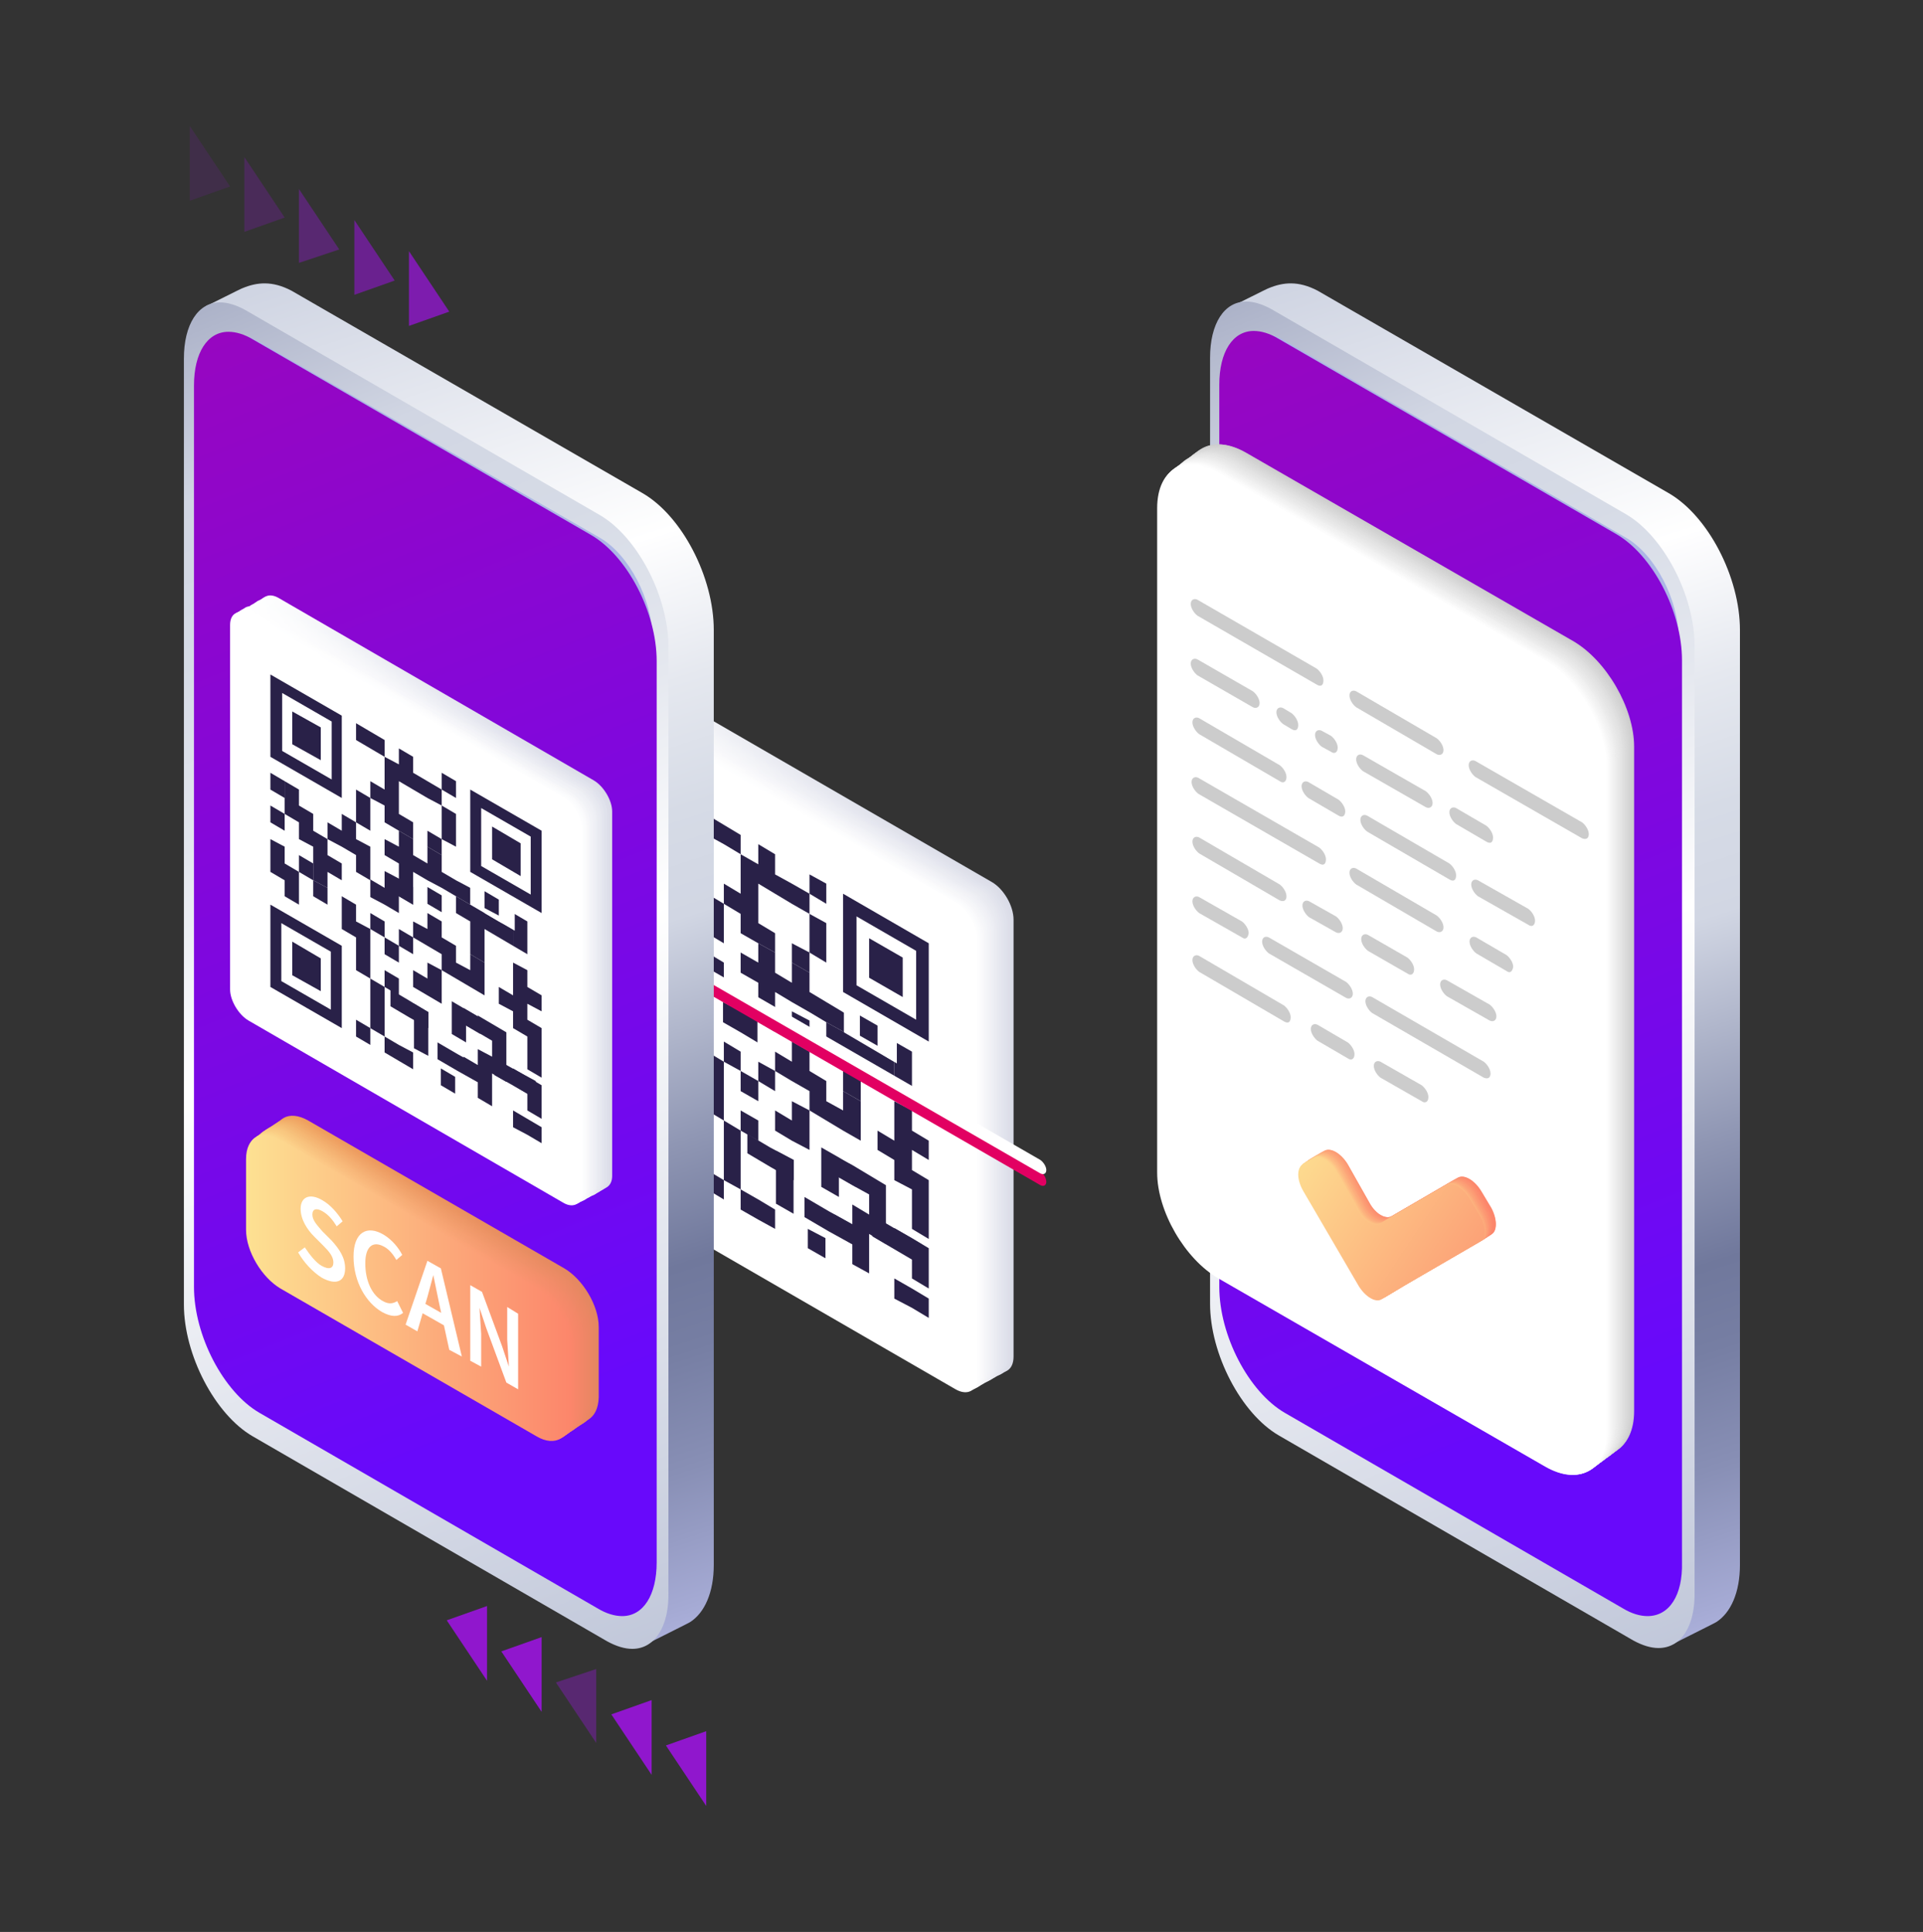 <svg xmlns="http://www.w3.org/2000/svg" xmlns:v="https://vecta.io/nano" viewBox="0 0 229 230"><rect x="0" y="0" width="229" height="230" fill="#333333" stroke="none"/><linearGradient id="A" gradientUnits="userSpaceOnUse" x1="70.485" y1="121.053" x2="120.656" y2="121.053"><stop offset="0" stop-color="#fff"></stop><stop offset=".281" stop-color="#eff0f5"></stop><stop offset=".69" stop-color="#dfe1eb"></stop><stop offset="1" stop-color="#d9dbe7"></stop></linearGradient><use href="#Aq" fill="url(#A)"></use><linearGradient id="B" gradientUnits="userSpaceOnUse" x1="70.48" y1="121.067" x2="120.651" y2="121.067"><stop offset="0" stop-color="#fff"></stop><stop offset=".256" stop-color="#f1f2f6"></stop><stop offset=".679" stop-color="#e1e3ec"></stop><stop offset="1" stop-color="#dbdde8"></stop></linearGradient><use href="#Aq" x="-0.2" y="0.1" fill="url(#B)"></use><linearGradient id="C" gradientUnits="userSpaceOnUse" x1="70.075" y1="121.281" x2="120.247" y2="121.281"><stop offset="0" stop-color="#fff"></stop><stop offset=".229" stop-color="#f3f4f8"></stop><stop offset=".667" stop-color="#e3e4ed"></stop><stop offset="1" stop-color="#dddee9"></stop></linearGradient><path d="M117.7 163.2l-45-26c-1.4-.8-2.6-2.8-2.6-4.5v-52c0-1.6 1.2-2.3 2.6-1.5l45 26c1.4.8 2.6 2.8 2.6 4.5v52c-.1 1.7-1.2 2.4-2.6 1.5z" fill="url(#C)"></path><linearGradient id="D" gradientUnits="userSpaceOnUse" x1="69.871" y1="121.395" x2="120.042" y2="121.395"><stop offset="0" stop-color="#fff"></stop><stop offset=".214" stop-color="#f4f5f8"></stop><stop offset=".661" stop-color="#e4e6ee"></stop><stop offset="1" stop-color="#dee0ea"></stop></linearGradient><path d="M117.5 163.4l-45-26c-1.4-.8-2.6-2.8-2.6-4.5v-52c0-1.6 1.2-2.3 2.6-1.5l45 26c1.4.8 2.6 2.8 2.6 4.5v52c-.1 1.6-1.2 2.3-2.6 1.5z" fill="url(#D)"></path><linearGradient id="E" gradientUnits="userSpaceOnUse" x1="69.666" y1="121.51" x2="119.838" y2="121.51"><stop offset="0" stop-color="#fff"></stop><stop offset=".183" stop-color="#f6f7fa"></stop><stop offset=".648" stop-color="#e6e7f0"></stop><stop offset="1" stop-color="#e0e2ec"></stop></linearGradient><path d="M117.3 163.5l-45-26c-1.4-.8-2.6-2.8-2.6-4.5V81c0-1.6 1.2-2.3 2.6-1.5l45 26c1.4.8 2.6 2.8 2.6 4.5v52c-.1 1.6-1.2 2.3-2.6 1.5z" fill="url(#E)"></path><linearGradient id="F" gradientUnits="userSpaceOnUse" x1="69.461" y1="121.624" x2="119.633" y2="121.624"><stop offset="0" stop-color="#fff"></stop><stop offset=".148" stop-color="#f8f9fb"></stop><stop offset=".633" stop-color="#e8e9f1"></stop><stop offset="1" stop-color="#e2e4ed"></stop></linearGradient><use href="#Ar" fill="url(#F)"></use><linearGradient id="G" gradientUnits="userSpaceOnUse" x1="69.457" y1="121.638" x2="119.628" y2="121.638"><stop offset="0" stop-color="#fff"></stop><stop offset=".109" stop-color="#fafbfc"></stop><stop offset=".616" stop-color="#eaebf2"></stop><stop offset="1" stop-color="#e4e5ee"></stop></linearGradient><use href="#Ar" x="-0.2" y="0.1" fill="url(#G)"></use><linearGradient id="H" gradientUnits="userSpaceOnUse" x1="69.052" y1="121.852" x2="119.224" y2="121.852"><stop offset="0" stop-color="#fff"></stop><stop offset=".065" stop-color="#fcfdfd"></stop><stop offset=".597" stop-color="#ecedf3"></stop><stop offset="1" stop-color="#e6e7ef"></stop></linearGradient><use href="#As" fill="url(#H)"></use><linearGradient id="I" gradientUnits="userSpaceOnUse" x1="69.048" y1="121.866" x2="119.219" y2="121.866"><stop offset="0" stop-color="#fff"></stop><stop offset=".04" stop-color="#fdfefe"></stop><stop offset=".586" stop-color="#edeef4"></stop><stop offset="1" stop-color="#e7e9f0"></stop></linearGradient><use href="#As" x="-0.2" y="0.1" fill="url(#I)"></use><linearGradient id="J" gradientUnits="userSpaceOnUse" x1="68.643" y1="122.08" x2="118.814" y2="122.08"><stop offset="0" stop-color="#fff"></stop><stop offset=".563" stop-color="#eff0f5"></stop><stop offset="1" stop-color="#e9eaf1"></stop></linearGradient><path d="M116.2 164l-45-26c-1.4-.8-2.6-2.8-2.6-4.5v-52c0-1.6 1.2-2.3 2.6-1.5l45 26c1.4.8 2.6 2.8 2.6 4.5v52c0 1.7-1.1 2.4-2.6 1.5z" fill="url(#J)"></path><linearGradient id="K" gradientUnits="userSpaceOnUse" x1="68.438" y1="122.194" x2="118.61" y2="122.194"><stop offset="0" stop-color="#fff"></stop><stop offset=".536" stop-color="#f1f2f6"></stop><stop offset="1" stop-color="#ebecf2"></stop></linearGradient><use href="#At" fill="url(#K)"></use><linearGradient id="L" gradientUnits="userSpaceOnUse" x1="68.434" y1="122.209" x2="118.605" y2="122.209"><stop offset="0" stop-color="#fff"></stop><stop offset=".505" stop-color="#f3f4f8"></stop><stop offset="1" stop-color="#edeef4"></stop></linearGradient><use href="#At" x="-0.2" y="0.1" fill="url(#L)"></use><linearGradient id="M" gradientUnits="userSpaceOnUse" x1="68.429" y1="122.223" x2="118.601" y2="122.223"><stop offset="0" stop-color="#fff"></stop><stop offset=".467" stop-color="#f5f5f9"></stop><stop offset="1" stop-color="#eff0f5"></stop></linearGradient><use href="#At" x="-0.4" y="0.2" fill="url(#M)"></use><linearGradient id="N" gradientUnits="userSpaceOnUse" x1="67.825" y1="122.537" x2="117.996" y2="122.537"><stop offset="0" stop-color="#fff"></stop><stop offset=".42" stop-color="#f7f7fa"></stop><stop offset="1" stop-color="#f1f1f6"></stop></linearGradient><path d="M115.4 164.5l-45-26c-1.4-.8-2.6-2.8-2.6-4.5V82c0-1.6 1.2-2.3 2.6-1.5l45 26c1.4.8 2.6 2.8 2.6 4.5v52c0 1.6-1.2 2.3-2.6 1.5z" fill="url(#N)"></path><linearGradient id="O" gradientUnits="userSpaceOnUse" x1="70.52" y1="121.051" x2="120.691" y2="121.051"><stop offset="0" stop-color="#fff"></stop><stop offset=".393" stop-color="#f8f8fb"></stop><stop offset="1" stop-color="#f2f3f7"></stop></linearGradient><use href="#Aq" x="-2.9" y="1.6" fill="url(#O)"></use><linearGradient id="P" gradientUnits="userSpaceOnUse" x1="70.515" y1="121.065" x2="120.687" y2="121.065"><stop offset="0" stop-color="#fff"></stop><stop offset=".326" stop-color="#fafafc"></stop><stop offset="1" stop-color="#f4f5f8"></stop></linearGradient><use href="#Aq" x="-3.1" y="1.7" fill="url(#P)"></use><linearGradient id="Q" gradientUnits="userSpaceOnUse" x1="67.211" y1="122.879" x2="117.382" y2="122.879"><stop offset="0" stop-color="#fff"></stop><stop offset=".236" stop-color="#fcfcfd"></stop><stop offset="1" stop-color="#f6f6f9"></stop></linearGradient><path d="M114.8 164.8l-45-26c-1.4-.8-2.6-2.8-2.6-4.5v-52c0-1.6 1.2-2.3 2.6-1.5l45 26c1.4.8 2.6 2.8 2.6 4.5v52c0 1.7-1.2 2.4-2.6 1.5z" fill="url(#Q)"></path><linearGradient id="R" gradientUnits="userSpaceOnUse" x1="68.406" y1="122.194" x2="118.578" y2="122.194"><stop offset="0" stop-color="#fff"></stop><stop offset=".105" stop-color="#fefefe"></stop><stop offset="1" stop-color="#f8f8fa"></stop></linearGradient><use href="#At" x="-1.4" y="0.8" fill="url(#R)"></use><linearGradient id="S" gradientUnits="userSpaceOnUse" x1="68.402" y1="122.208" x2="118.573" y2="122.208"><stop offset="0" stop-color="#fff"></stop><stop offset="1" stop-color="#fafafc"></stop></linearGradient><use href="#At" x="-1.6" y="0.9" fill="url(#S)"></use><linearGradient id="T" gradientUnits="userSpaceOnUse" x1="68.397" y1="122.222" x2="118.568" y2="122.222"><stop offset="0" stop-color="#fff"></stop><stop offset="1" stop-color="#fbfcfd"></stop></linearGradient><use href="#At" x="-1.8" y="1" fill="url(#T)"></use><linearGradient id="U" gradientUnits="userSpaceOnUse" x1="68.392" y1="122.236" x2="118.564" y2="122.236"><stop offset="0" stop-color="#fff"></stop><stop offset="1" stop-color="#fdfdfe"></stop></linearGradient><use href="#At" x="-2" y="1.1" fill="url(#U)"></use><use href="#Aq" x="-4.3" y="2.4" fill="#fff"></use><g fill="#292148"><path d="M86.2 98.2l-2-1.2v2.4l2 1.1 2 1.2v-2.3zm12.2 7l-2-1.1v2.3l2 1.2z"></path><path d="M94.3 105.2l-2-1.1v-2.4l-2-1.2v2.4l-2.1-1.2v2.4 2.3l-2-1.2v2.4l2 1.2v2.3l2.1 1.2 2 1.1v-2.3l-2-1.2v-2.3-2.4l2 1.2 2 1.2 2.1 1.2v-2.4z"></path><path d="M98.4 112.3v-2.4l-2-1.1v2.3 2.3l2 1.2zm-14.2-3.5v2.3l2 1.2v-2.4-2.3l-2-1.2z"></path><path d="M94.3 112.3v2.3l2.1 1.2v-2.4zM86.2 124v2.4l2 1.1v-2.3zm-14.3-19.9v2.3l2.1 1.2v-2.4z"></path><path d="M94.3 117l-2-1.2v-2.4l-2-1.1v2.3l-2.1-1.2v2.4l2.1 1.2v2.3l2 1.2v-2.4l2 1.2 2.1 1.2 2 1.2 2 1.1v-2.3l-2-1.2-2-1.2v-2.3l-2.1-1.2zm14.3 10.5v-2.3l-2.1-1.2v2.4 2.3l2.1 1.2z"></path><use href="#Au"></use><path d="M84.2 111.1l-2.1-1.2v2.4l-2-1.2v2.3l2 1.2 2.1 1.2v2.3l2 1.2V117v-2.4l-2-1.2zm8.1 9.4l-2-1.2v2.4l2 1.1zm8.1 4.7v2.3 2.4l2.1 1.2v-2.4-2.3l2 1.1 2 1.2v-2.3l-2-1.2-2-1.2v-2.3l-2.1-1.2v2.3l-2-1.1v2.3z"></path><path d="M74 109.9l2 1.2v2.3l2 1.2v2.4 2.3l2.1 1.2v-2.4l2 1.2V117l-2-1.2v-2.4l-2.1-1.1v-2.4l-2-1.1v-2.4l-2-1.2v2.4zm16.2 14.2v-2.5l2 1.2v-2.5l-2-1.1-2-1.2v2.4l-2.1-1.1v2.4l2.1 1.2zm18.4 8.1l-2.1-1.1v2.3 2.4l-2-1.2v2.3l2 1.2v2.4l2.1 1.1v2.4 2.3l2 1.2v-2.3-2.4-2.3l-2-1.2v-2.4l2 1.2v-2.3l-2-1.2zM74 114.6l-2.1-1.2v2.4 2.3l2.1 1.2v2.4l2 1.1v-2.3-2.4l-2-1.1z"></path><path d="M76 115.8v2.3l2 1.2V117zm20.4 14.1v2.3l2 1.2 2 1.2 2.1 1.2v-2.4-2.3l-2.1-1.2v2.3l-2-1.1v-2.4l-2-1.2v-2.3l-2.1-1.2v2.4l-2-1.2v2.3l2 1.2z"></path><path d="M78 121.7l2.1 1.1v-2.3l-2.1-1.2zm6.2 1.1l-2.1-1.1v2.3 2.4l2.1 1.1v2.4 2.3l2 1.2v-2.3-2.4-2.3l-2-1.2zm6.1 5.9l2 1.2v-2.4l-2-1.1z"></path><path d="M88.2 129.9l2.1 1.2v-2.4l-2.1-1.2zm8.2 7v-2.3-2.4l-2.1-1.1v2.3l-2-1.2v2.4l2 1.2zm-6.1-3.5l-2.1-1.2v2.4l2.1 1.2z"></path><use href="#Au" x="20.5" y="28.2"></use><path d="M86.2 138.1v2.4l2 1.1v-2.3-2.4-2.3l-2-1.2v2.4zm9.6 4.4v2.4l2.9 1.7 2.9 1.6v-2.4l-2.9-1.6z"></path><path d="M84.2 141.6l2 1.2v-2.3l-2-1.2zm6.1 3.6l2 1.1V144l-2-1.2-2.1-1.2v2.4zm16.2 7v2.4l2.1 1.1 2 1.2v-2.3l-2-1.2z"></path><use href="#Au" x="27.5" y="28.8"></use><path d="M82.1 95.8L71.9 90v11.7l10.2 5.9V95.8zm-1.5 9.1l-7.1-4.1v-8.2l7.1 4.1v8.2zm-1.5-7.3L75 95.2v4.7l4.1 2.4zm21.3 8.8v11.7l10.2 5.9v-11.7l-10.2-5.9zm8.7 15l-7.1-4.1v-8.2l7.1 4.1v8.2zm-1.6-7.4l-4-2.3v4.7l4 2.3zm-35.6 20.6l10.2 5.9v-11.7l-10.2-5.9v11.7zm1.6-9.1l7.1 4.1v8.2l-7.1-4.1v-8.2zm1.5 7.4l4.1 2.3v-4.7l-4.1-2.3zm28.5 14l2 1.2v-2.3-2.4-2.3l-2-1.2-2-1.2v2.4l2 1.1v2.4l-2-1.2v2.4l-2.1-1.2v2.3l2.1 1.2v2.4l2 1.1v-2.3z"></path><path d="M97.8 136.6v2.4 2.3l2.1 1.2v-2.4l2 1.2V139l-2-1.2zm6.1 8.1v2.5l2.9 1.7 2.9 1.7v-2.5l-2.9-1.7zm-11.5-4.6v3.2l2.1 1.2v-3.2-3.2l-2.1-1.1z"></path><path d="M91.7 136.6L89 135v2.3l2.7 1.6 2.8 1.6v-2.4zm18.9 12l-2-1.2-2.1-1.2v2.4l2.1 1.2v2.4l2 1.2V151z"></path></g><path d="M100.5 122.9l6.3 3.7v-3.9l-6.3-3.7z" fill="#fff"></path><g fill="#292148"><use href="#Au" x="22.4" y="11.6"></use><use href="#Au" x="24.3" y="37.5"></use><path d="M102.4 123.3l2.1 1.2v-2.4l-2.1-1.2z"></path></g><linearGradient id="V" gradientUnits="userSpaceOnUse" x1="249.794" y1="122.616" x2="250.284" y2="122.616"><stop offset="0" stop-color="#e20062"></stop><stop offset=".192" stop-color="#cf017a"></stop><stop offset=".596" stop-color="#9e05b8"></stop><stop offset="1" stop-color="#6809fb"></stop></linearGradient><path d="M123.9 139.5l-61.4-35.4c-.4-.2-.7 0-.7.4 0 .5.3 1 .7 1.2l61.4 35.4c.4.2.7 0 .7-.4s-.3-1-.7-1.2z" fill="url(#V)"></path><path d="M123.9 138.1l-61.4-35.4c-.4-.2-.7 0-.7.4 0 .5.3 1 .7 1.2l61.4 35.4c.4.2.7 0 .7-.4s-.3-.9-.7-1.2z" fill="#fff"></path><linearGradient id="W" gradientUnits="userSpaceOnUse" x1="24.715" y1="19.66" x2="95.733" y2="238.891"><stop offset="0" stop-color="#bec5d8"></stop><stop offset=".253" stop-color="#fff"></stop><stop offset=".258" stop-color="#fdfdfe"></stop><stop offset=".328" stop-color="#e5e8ef"></stop><stop offset=".392" stop-color="#d6dbe6"></stop><stop offset=".445" stop-color="#d1d6e3"></stop><stop offset=".554" stop-color="#9097b4"></stop><stop offset=".616" stop-color="#70789c"></stop><stop offset=".658" stop-color="#767ea3"></stop><stop offset=".717" stop-color="#888fb5"></stop><stop offset=".785" stop-color="#a5aad4"></stop><stop offset=".815" stop-color="#b4b8e3"></stop><stop offset=".821" stop-color="#b2b6e1"></stop><stop offset=".887" stop-color="#9da1c9"></stop><stop offset=".949" stop-color="#9094ba"></stop><stop offset="1" stop-color="#8b90b5"></stop></linearGradient><use href="#Av" fill="url(#W)"></use><linearGradient id="X" gradientUnits="userSpaceOnUse" x1="-42.151" y1="-116.872" x2="83.375" y2="197.831"><stop offset="0" stop-color="#8b90b5"></stop><stop offset=".051" stop-color="#9094ba"></stop><stop offset=".113" stop-color="#9da1c9"></stop><stop offset=".179" stop-color="#b2b6e1"></stop><stop offset=".185" stop-color="#b4b8e3"></stop><stop offset=".215" stop-color="#a5aad4"></stop><stop offset=".284" stop-color="#888fb5"></stop><stop offset=".342" stop-color="#767ea3"></stop><stop offset=".384" stop-color="#70789c"></stop><stop offset=".446" stop-color="#9097b4"></stop><stop offset=".555" stop-color="#d1d6e3"></stop><stop offset=".608" stop-color="#d6dbe6"></stop><stop offset=".672" stop-color="#e5e8ef"></stop><stop offset=".742" stop-color="#fdfdfe"></stop><stop offset=".748" stop-color="#fff"></stop><stop offset="1" stop-color="#bec5d8"></stop></linearGradient><path d="M75.3 196.3c-.9 0-1.9-.3-3-.9L30.1 171c-4.5-2.6-8.2-9.7-8.2-15.7V42.7c0-4.1 1.7-6.7 4.3-6.7.9 0 1.9.3 3 .9l42.2 24.4c4.5 2.6 8.2 9.7 8.2 15.7v112.5c.1 4.1-1.6 6.8-4.3 6.8z" fill="url(#X)"></path><path d="M24.4 156.1V45.3c0-4.6 2.8-6.7 6.3-4.7L71.4 64c3.5 2 6.3 7.4 6.3 12v110.8c0 4.6-2.8 6.7-6.3 4.7L30.7 168c-3.5-1.9-6.3-7.3-6.3-11.9z" fill="#adb6e6"></path><linearGradient id="Y" gradientUnits="userSpaceOnUse" x1="-70.011" y1="-186.517" x2="70.413" y2="165.537"><stop offset="0" stop-color="#e20062"></stop><stop offset=".192" stop-color="#cf017a"></stop><stop offset=".596" stop-color="#9e05b8"></stop><stop offset="1" stop-color="#6809fb"></stop></linearGradient><path d="M74.1 192.4c-.9 0-1.9-.3-2.9-.9l-40.3-23.3c-4.3-2.5-7.8-9.2-7.8-15V45.9c0-3.9 1.6-6.4 4.1-6.4.9 0 1.9.3 2.9.9l40.3 23.3c4.3 2.5 7.8 9.2 7.8 15V186c0 3.9-1.6 6.4-4.1 6.4z" fill="url(#Y)"></path><linearGradient id="Z" gradientUnits="userSpaceOnUse" x1="232.792" y1="-607.774" x2="277.36" y2="-607.774" gradientTransform="matrix(0.866 0.5 0 1 -168.99 631.32)"><stop offset="0" stop-color="#f0a25e"></stop><stop offset="1" stop-color="#e48661"></stop></linearGradient><path d="M67.2 168.7l-30.5-17.6c-2.2-1.3-4.1-4.4-4.1-7v-8.4c0-2.6 1.8-3.6 4.1-2.3L67.2 151c2.2 1.3 4.1 4.4 4.1 7v8.4c-.1 2.6-1.9 3.6-4.1 2.3z" fill="url(#Z)"></path><linearGradient id="a" gradientUnits="userSpaceOnUse" x1="232.612" y1="-607.577" x2="277.18" y2="-607.577" gradientTransform="matrix(0.866 0.5 0 1 -168.99 631.32)"><stop offset="0" stop-color="#f1a560"></stop><stop offset="1" stop-color="#e58661"></stop></linearGradient><path d="M67 168.9l-30.5-17.6c-2.2-1.3-4.1-4.4-4.1-7v-8.4c0-2.6 1.8-3.6 4.1-2.3L67 151.1c2.2 1.3 4.1 4.4 4.1 7v8.4c-.1 2.6-1.9 3.6-4.1 2.4z" fill="url(#a)"></path><linearGradient id="b" gradientUnits="userSpaceOnUse" x1="232.431" y1="-607.381" x2="277" y2="-607.381" gradientTransform="matrix(0.866 0.5 0 1 -168.99 631.32)"><stop offset="0" stop-color="#f1a863"></stop><stop offset="1" stop-color="#e68662"></stop></linearGradient><path d="M66.8 169l-30.5-17.6c-2.2-1.3-4.1-4.4-4.1-7V136c0-2.6 1.8-3.6 4.1-2.3l30.5 17.6c2.2 1.3 4.1 4.4 4.1 7v8.4c0 2.5-1.8 3.5-4.1 2.3z" fill="url(#b)"></path><linearGradient id="c" gradientUnits="userSpaceOnUse" x1="232.251" y1="-607.184" x2="276.82" y2="-607.184" gradientTransform="matrix(0.866 0.5 0 1 -168.99 631.32)"><stop offset="0" stop-color="#f2ab65"></stop><stop offset="1" stop-color="#e78662"></stop></linearGradient><path d="M66.7 169.1l-30.5-17.6c-2.2-1.3-4.1-4.4-4.1-7v-8.4c0-2.6 1.8-3.6 4.1-2.3l30.5 17.6c2.2 1.3 4.1 4.4 4.1 7v8.4c-.1 2.5-1.9 3.6-4.1 2.3z" fill="url(#c)"></path><linearGradient id="d" gradientUnits="userSpaceOnUse" x1="232.071" y1="-606.987" x2="276.64" y2="-606.987" gradientTransform="matrix(0.866 0.5 0 1 -168.99 631.32)"><stop offset="0" stop-color="#f2ae68"></stop><stop offset="1" stop-color="#e98663"></stop></linearGradient><path d="M66.5 169.2L36 151.6c-2.2-1.3-4.1-4.4-4.1-7v-8.4c0-2.6 1.8-3.6 4.1-2.3l30.5 17.6c2.2 1.3 4.1 4.4 4.1 7v8.4c0 2.5-1.8 3.6-4.1 2.3z" fill="url(#d)"></path><linearGradient id="e" gradientUnits="userSpaceOnUse" x1="231.891" y1="-606.791" x2="276.46" y2="-606.791" gradientTransform="matrix(0.866 0.5 0 1 -168.99 631.32)"><stop offset="0" stop-color="#f3b16a"></stop><stop offset="1" stop-color="#ea8663"></stop></linearGradient><path d="M66.4 169.3l-30.5-17.6c-2.2-1.3-4.1-4.4-4.1-7v-8.4c0-2.6 1.8-3.6 4.1-2.3l30.5 17.6c2.2 1.3 4.1 4.4 4.1 7v8.4c-.1 2.5-1.9 3.6-4.1 2.3z" fill="url(#e)"></path><linearGradient id="f" gradientUnits="userSpaceOnUse" x1="231.711" y1="-606.594" x2="276.28" y2="-606.594" gradientTransform="matrix(0.866 0.5 0 1 -168.99 631.32)"><stop offset="0" stop-color="#f4b46d"></stop><stop offset="1" stop-color="#eb8664"></stop></linearGradient><path d="M66.2 169.4l-30.5-17.6c-2.2-1.3-4.1-4.4-4.1-7v-8.4c0-2.6 1.8-3.6 4.1-2.3l30.5 17.6c2.2 1.3 4.1 4.4 4.1 7v8.4c0 2.5-1.9 3.6-4.1 2.3z" fill="url(#f)"></path><linearGradient id="g" gradientUnits="userSpaceOnUse" x1="231.531" y1="-606.398" x2="276.1" y2="-606.398" gradientTransform="matrix(0.866 0.5 0 1 -168.99 631.32)"><stop offset="0" stop-color="#f4b76f"></stop><stop offset="1" stop-color="#ec8664"></stop></linearGradient><path d="M66.1 169.5l-30.5-17.6c-2.2-1.3-4.1-4.4-4.1-7v-8.4c0-2.6 1.8-3.6 4.1-2.3l30.5 17.6c2.2 1.3 4.1 4.4 4.1 7v8.4c-.1 2.5-1.9 3.6-4.1 2.3z" fill="url(#g)"></path><linearGradient id="h" gradientUnits="userSpaceOnUse" x1="231.351" y1="-606.201" x2="275.92" y2="-606.201" gradientTransform="matrix(0.866 0.5 0 1 -168.99 631.32)"><stop offset="0" stop-color="#f5ba72"></stop><stop offset="1" stop-color="#ed8665"></stop></linearGradient><path d="M65.9 169.6L35.4 152c-2.2-1.3-4.1-4.4-4.1-7v-8.4c0-2.6 1.8-3.6 4.1-2.3l30.5 17.6c2.2 1.3 4.1 4.4 4.1 7v8.4c0 2.5-1.9 3.6-4.1 2.3z" fill="url(#h)"></path><linearGradient id="i" gradientUnits="userSpaceOnUse" x1="231.171" y1="-606.005" x2="275.74" y2="-606.005" gradientTransform="matrix(0.866 0.5 0 1 -168.99 631.32)"><stop offset="0" stop-color="#f6bd74"></stop><stop offset="1" stop-color="#ee8665"></stop></linearGradient><path d="M65.8 169.7l-30.5-17.6c-2.2-1.3-4.1-4.4-4.1-7v-8.4c0-2.6 1.8-3.6 4.1-2.3L65.8 152c2.2 1.3 4.1 4.4 4.1 7v8.4c-.1 2.5-1.9 3.6-4.1 2.3z" fill="url(#i)"></path><linearGradient id="j" gradientUnits="userSpaceOnUse" x1="230.991" y1="-605.808" x2="275.56" y2="-605.808" gradientTransform="matrix(0.866 0.5 0 1 -168.99 631.32)"><stop offset="0" stop-color="#f6c077"></stop><stop offset="1" stop-color="#ef8666"></stop></linearGradient><path d="M65.6 169.8l-30.5-17.6c-2.2-1.3-4.1-4.4-4.1-7v-8.4c0-2.6 1.8-3.6 4.1-2.3l30.5 17.6c2.2 1.3 4.1 4.4 4.1 7v8.4c-.1 2.5-1.9 3.6-4.1 2.3z" fill="url(#j)"></path><linearGradient id="k" gradientUnits="userSpaceOnUse" x1="230.811" y1="-605.612" x2="275.379" y2="-605.612" gradientTransform="matrix(0.866 0.5 0 1 -168.99 631.32)"><stop offset="0" stop-color="#f7c379"></stop><stop offset="1" stop-color="#f18666"></stop></linearGradient><path d="M65.4 169.9l-30.5-17.6c-2.2-1.3-4.1-4.4-4.1-7v-8.4c0-2.6 1.8-3.6 4.1-2.3l30.5 17.6c2.2 1.3 4.1 4.4 4.1 7v8.4c0 2.6-1.8 3.6-4.1 2.3z" fill="url(#k)"></path><linearGradient id="l" gradientUnits="userSpaceOnUse" x1="230.631" y1="-605.415" x2="275.199" y2="-605.415" gradientTransform="matrix(0.866 0.5 0 1 -168.99 631.32)"><stop offset="0" stop-color="#f7c67c"></stop><stop offset="1" stop-color="#f28667"></stop></linearGradient><path d="M65.3 170l-30.5-17.6c-2.2-1.3-4.1-4.4-4.1-7V137c0-2.6 1.8-3.6 4.1-2.3l30.5 17.6c2.2 1.3 4.1 4.4 4.1 7v8.4c-.1 2.6-1.9 3.6-4.1 2.3z" fill="url(#l)"></path><linearGradient id="m" gradientUnits="userSpaceOnUse" x1="230.451" y1="-605.218" x2="275.019" y2="-605.218" gradientTransform="matrix(0.866 0.5 0 1 -168.99 631.32)"><stop offset="0" stop-color="#f8c97e"></stop><stop offset="1" stop-color="#f38667"></stop></linearGradient><path d="M65.1 170.1l-30.5-17.6c-2.2-1.3-4.1-4.4-4.1-7v-8.4c0-2.6 1.8-3.6 4.1-2.3l30.5 17.6c2.2 1.3 4.1 4.4 4.1 7v8.4c0 2.6-1.8 3.6-4.1 2.3z" fill="url(#m)"></path><linearGradient id="n" gradientUnits="userSpaceOnUse" x1="230.27" y1="-605.022" x2="274.839" y2="-605.022" gradientTransform="matrix(0.866 0.5 0 1 -168.99 631.32)"><stop offset="0" stop-color="#f9cc81"></stop><stop offset="1" stop-color="#f48668"></stop></linearGradient><path d="M65 170.2l-30.5-17.6c-2.2-1.3-4.1-4.4-4.1-7v-8.4c0-2.6 1.8-3.6 4.1-2.3L65 152.5c2.2 1.3 4.1 4.4 4.1 7v8.4c-.1 2.6-1.9 3.6-4.1 2.3z" fill="url(#n)"></path><linearGradient id="o" gradientUnits="userSpaceOnUse" x1="230.09" y1="-604.825" x2="274.659" y2="-604.825" gradientTransform="matrix(0.866 0.5 0 1 -168.99 631.32)"><stop offset="0" stop-color="#f9cf83"></stop><stop offset="1" stop-color="#f58668"></stop></linearGradient><path d="M64.8 170.3l-30.5-17.6c-2.2-1.3-4.1-4.4-4.1-7v-8.4c0-2.6 1.8-3.6 4.1-2.3l30.5 17.6c2.2 1.3 4.1 4.4 4.1 7v8.4c0 2.6-1.9 3.6-4.1 2.3z" fill="url(#o)"></path><linearGradient id="p" gradientUnits="userSpaceOnUse" x1="229.91" y1="-604.629" x2="274.479" y2="-604.629" gradientTransform="matrix(0.866 0.5 0 1 -168.99 631.32)"><stop offset="0" stop-color="#fad286"></stop><stop offset="1" stop-color="#f68669"></stop></linearGradient><path d="M64.7 170.5l-30.5-17.6c-2.2-1.3-4.1-4.4-4.1-7v-8.4c0-2.6 1.8-3.6 4.1-2.3l30.5 17.6c2.2 1.3 4.1 4.4 4.1 7v8.4c-.1 2.5-1.9 3.5-4.1 2.3z" fill="url(#p)"></path><linearGradient id="q" gradientUnits="userSpaceOnUse" x1="229.73" y1="-604.432" x2="274.299" y2="-604.432" gradientTransform="matrix(0.866 0.5 0 1 -168.99 631.32)"><stop offset="0" stop-color="#fbd588"></stop><stop offset="1" stop-color="#f78669"></stop></linearGradient><path d="M64.5 170.6L34 153c-2.2-1.3-4.1-4.4-4.1-7v-8.4c0-2.6 1.8-3.6 4.1-2.3l30.5 17.6c2.2 1.3 4.1 4.4 4.1 7v8.4c0 2.5-1.9 3.5-4.1 2.3z" fill="url(#q)"></path><linearGradient id="r" gradientUnits="userSpaceOnUse" x1="229.55" y1="-604.236" x2="274.119" y2="-604.236" gradientTransform="matrix(0.866 0.5 0 1 -168.99 631.32)"><stop offset="0" stop-color="#fbd88b"></stop><stop offset="1" stop-color="#f9866a"></stop></linearGradient><path d="M64.3 170.7l-30.5-17.6c-2.2-1.3-4.1-4.4-4.1-7v-8.4c0-2.6 1.8-3.6 4.1-2.3L64.3 153c2.2 1.3 4.1 4.4 4.1 7v8.4c0 2.5-1.8 3.6-4.1 2.3z" fill="url(#r)"></path><linearGradient id="s" gradientUnits="userSpaceOnUse" x1="229.37" y1="-604.039" x2="273.939" y2="-604.039" gradientTransform="matrix(0.866 0.5 0 1 -168.99 631.32)"><stop offset="0" stop-color="#fcdb8d"></stop><stop offset="1" stop-color="#fa866a"></stop></linearGradient><path d="M64.2 170.8l-30.5-17.6c-2.2-1.3-4.1-4.4-4.1-7v-8.4c0-2.6 1.8-3.6 4.1-2.3l30.5 17.6c2.2 1.3 4.1 4.4 4.1 7v8.4c-.1 2.5-1.9 3.6-4.1 2.3z" fill="url(#s)"></path><linearGradient id="t" gradientUnits="userSpaceOnUse" x1="229.19" y1="-603.842" x2="273.759" y2="-603.842" gradientTransform="matrix(0.866 0.5 0 1 -168.99 631.32)"><stop offset="0" stop-color="#fcde90"></stop><stop offset="1" stop-color="#fb866b"></stop></linearGradient><path d="M64 170.9l-30.5-17.6c-2.2-1.3-4.1-4.4-4.1-7v-8.4c0-2.6 1.8-3.6 4.1-2.3L64 153.2c2.2 1.3 4.1 4.4 4.1 7v8.4c0 2.5-1.8 3.6-4.1 2.3z" fill="url(#t)"></path><linearGradient id="u" gradientUnits="userSpaceOnUse" x1="229.01" y1="-603.646" x2="273.579" y2="-603.646" gradientTransform="matrix(0.866 0.5 0 1 -168.99 631.32)"><stop offset="0" stop-color="#fde192"></stop><stop offset="1" stop-color="#fc866b"></stop></linearGradient><path d="M63.9 171l-30.5-17.6c-2.2-1.3-4.1-4.4-4.1-7V138c0-2.6 1.8-3.6 4.1-2.3l30.5 17.6c2.2 1.3 4.1 4.4 4.1 7v8.4c-.1 2.5-1.9 3.6-4.1 2.3z" fill="url(#u)"></path><path d="M35.5 149.1l.8-.6c.6.9 1.3 1.8 2 2.2.9.5 1.4.3 1.4-.4s-.5-1.3-1.2-2l-1.1-1.1c-.8-.8-1.6-2-1.6-3.3 0-1.4 1.1-1.9 2.6-1 .9.5 1.8 1.5 2.4 2.5l-.7.6c-.5-.8-1-1.4-1.7-1.8s-1.2-.3-1.2.4.6 1.3 1.2 2l1.1 1.1c.9 1 1.6 2 1.6 3.3 0 1.5-1 2.1-2.8 1.1-1.1-.7-2.1-1.8-2.8-3zm6.6.5c0-2.9 1.6-3.8 3.6-2.6 1 .6 1.8 1.6 2.2 2.4l-.7.6c-.4-.7-.9-1.3-1.5-1.6-1.3-.7-2.2 0-2.2 2 0 2.1.8 3.8 2.1 4.5.7.4 1.2.3 1.7 0l.7 1.4c-.6.5-1.4.5-2.5-.1-1.9-1.1-3.4-3.6-3.4-6.6zm8.8.5l1.6.9 2.5 10.5-1.5-.8-1.2-5.5-.7-3.4h0l-.7 2.6-1.2 4.1-1.4-.8 2.6-7.6zm-1 4.7l3.7 2.1v1.3l-3.7-2.1v-1.3zM56 153l1.4.8 2.4 6.5.8 2.4h0l-.2-3.2v-3.9l1.3.8v9l-1.4-.8-2.4-6.5-.8-2.4h0l.2 3.1v3.9L56 162v-9z" fill="#fff"></path><linearGradient id="v" gradientUnits="userSpaceOnUse" x1="31.032" y1="106.204" x2="72.891" y2="106.204"><stop offset="0" stop-color="#fff"></stop><stop offset=".281" stop-color="#eff0f5"></stop><stop offset=".69" stop-color="#dfe1eb"></stop><stop offset="1" stop-color="#d9dbe7"></stop></linearGradient><path d="M70.7 141.2l-37.5-21.7c-1.2-.7-2.2-2.4-2.2-3.7V72.4c0-1.4 1-1.9 2.2-1.2l37.5 21.7c1.2.7 2.2 2.4 2.2 3.7V140c0 1.3-1 1.9-2.2 1.2z" fill="url(#v)"></path><linearGradient id="w" gradientUnits="userSpaceOnUse" x1="30.861" y1="106.299" x2="72.721" y2="106.299"><stop offset="0" stop-color="#fff"></stop><stop offset=".256" stop-color="#f1f2f6"></stop><stop offset=".679" stop-color="#e1e3ec"></stop><stop offset="1" stop-color="#dbdde8"></stop></linearGradient><path d="M70.6 141.3L33 119.6c-1.2-.7-2.2-2.4-2.2-3.7V72.5c0-1.4 1-1.9 2.2-1.2L70.6 93c1.2.7 2.2 2.4 2.2 3.7v43.4c-.1 1.3-1.1 1.9-2.2 1.2z" fill="url(#w)"></path><linearGradient id="x" gradientUnits="userSpaceOnUse" x1="30.691" y1="106.394" x2="72.55" y2="106.394"><stop offset="0" stop-color="#fff"></stop><stop offset=".229" stop-color="#f3f4f8"></stop><stop offset=".667" stop-color="#e3e4ed"></stop><stop offset="1" stop-color="#dddee9"></stop></linearGradient><path d="M70.4 141.4l-37.5-21.7c-1.2-.7-2.2-2.4-2.2-3.7V72.6c0-1.4 1-1.9 2.2-1.2l37.5 21.7c1.2.7 2.2 2.4 2.2 3.7v43.4c-.1 1.3-1 1.9-2.2 1.2z" fill="url(#x)"></path><linearGradient id="y" gradientUnits="userSpaceOnUse" x1="30.52" y1="106.49" x2="72.379" y2="106.49"><stop offset="0" stop-color="#fff"></stop><stop offset=".214" stop-color="#f4f5f8"></stop><stop offset=".661" stop-color="#e4e6ee"></stop><stop offset="1" stop-color="#dee0ea"></stop></linearGradient><path d="M70.2 141.5l-37.5-21.7c-1.2-.7-2.2-2.4-2.2-3.7V72.7c0-1.4 1-1.9 2.2-1.2l37.5 21.7c1.2.7 2.2 2.4 2.2 3.7v43.4c0 1.3-1 1.9-2.2 1.2z" fill="url(#y)"></path><linearGradient id="z" gradientUnits="userSpaceOnUse" x1="30.349" y1="106.585" x2="72.209" y2="106.585"><stop offset="0" stop-color="#fff"></stop><stop offset=".183" stop-color="#f6f7fa"></stop><stop offset=".648" stop-color="#e6e7f0"></stop><stop offset="1" stop-color="#e0e2ec"></stop></linearGradient><path d="M70.1 141.6l-37.5-21.7c-1.2-.7-2.2-2.4-2.2-3.7V72.8c0-1.4 1-1.9 2.2-1.2l37.5 21.7c1.2.7 2.2 2.4 2.2 3.7v43.4c-.1 1.3-1.1 1.9-2.2 1.2z" fill="url(#z)"></path><linearGradient id="AA" gradientUnits="userSpaceOnUse" x1="30.178" y1="106.68" x2="72.038" y2="106.68"><stop offset="0" stop-color="#fff"></stop><stop offset=".148" stop-color="#f8f9fb"></stop><stop offset=".633" stop-color="#e8e9f1"></stop><stop offset="1" stop-color="#e2e4ed"></stop></linearGradient><path d="M69.9 141.7L32.3 120c-1.2-.7-2.2-2.4-2.2-3.7V72.9c0-1.4 1-1.9 2.2-1.2l37.5 21.7c1.2.7 2.2 2.4 2.2 3.7v43.4c0 1.3-.9 1.9-2.1 1.2z" fill="url(#AA)"></path><linearGradient id="AB" gradientUnits="userSpaceOnUse" x1="30.008" y1="106.775" x2="71.867" y2="106.775"><stop offset="0" stop-color="#fff"></stop><stop offset=".109" stop-color="#fafbfc"></stop><stop offset=".616" stop-color="#eaebf2"></stop><stop offset="1" stop-color="#e4e5ee"></stop></linearGradient><path d="M69.7 141.8l-37.5-21.7c-1.2-.7-2.2-2.4-2.2-3.7V73c0-1.4 1-1.9 2.2-1.2l37.5 21.7c1.2.7 2.2 2.4 2.2 3.7v43.4c0 1.3-1 1.9-2.2 1.2z" fill="url(#AB)"></path><linearGradient id="AC" gradientUnits="userSpaceOnUse" x1="29.837" y1="106.871" x2="71.696" y2="106.871"><stop offset="0" stop-color="#fff"></stop><stop offset=".065" stop-color="#fcfdfd"></stop><stop offset=".597" stop-color="#ecedf3"></stop><stop offset="1" stop-color="#e6e7ef"></stop></linearGradient><path d="M69.5 141.9L32 120.2c-1.2-.7-2.2-2.4-2.2-3.7V73.1c0-1.4 1-1.9 2.2-1.2l37.5 21.7c1.2.7 2.2 2.4 2.2 3.7v43.4c0 1.3-1 1.9-2.2 1.2z" fill="url(#AC)"></path><linearGradient id="AD" gradientUnits="userSpaceOnUse" x1="29.666" y1="106.966" x2="71.526" y2="106.966"><stop offset="0" stop-color="#fff"></stop><stop offset=".04" stop-color="#fdfefe"></stop><stop offset=".586" stop-color="#edeef4"></stop><stop offset="1" stop-color="#e7e9f0"></stop></linearGradient><path d="M69.4 142l-37.5-21.7c-1.2-.7-2.2-2.4-2.2-3.7V73.2c0-1.4 1-1.9 2.2-1.2l37.5 21.7c1.2.7 2.2 2.4 2.2 3.7v43.4c-.1 1.3-1 1.9-2.2 1.2z" fill="url(#AD)"></path><linearGradient id="AE" gradientUnits="userSpaceOnUse" x1="29.496" y1="107.061" x2="71.355" y2="107.061"><stop offset="0" stop-color="#fff"></stop><stop offset=".563" stop-color="#eff0f5"></stop><stop offset="1" stop-color="#e9eaf1"></stop></linearGradient><path d="M69.2 142.1l-37.5-21.7c-1.2-.7-2.2-2.4-2.2-3.7V73.3c0-1.4 1-1.9 2.2-1.2l37.5 21.7c1.2.7 2.2 2.4 2.2 3.7v43.4c0 1.3-1 1.9-2.2 1.2z" fill="url(#AE)"></path><linearGradient id="AF" gradientUnits="userSpaceOnUse" x1="29.325" y1="107.156" x2="71.184" y2="107.156"><stop offset="0" stop-color="#fff"></stop><stop offset=".536" stop-color="#f1f2f6"></stop><stop offset="1" stop-color="#ebecf2"></stop></linearGradient><path d="M69 142.2l-37.5-21.7c-1.2-.7-2.2-2.4-2.2-3.7V73.4c0-1.4 1-1.9 2.2-1.2L69 93.8c1.2.7 2.2 2.4 2.2 3.7v43.4c0 1.4-1 1.9-2.2 1.3z" fill="url(#AF)"></path><linearGradient id="AG" gradientUnits="userSpaceOnUse" x1="29.154" y1="107.252" x2="71.014" y2="107.252"><stop offset="0" stop-color="#fff"></stop><stop offset=".505" stop-color="#f3f4f8"></stop><stop offset="1" stop-color="#edeef4"></stop></linearGradient><path d="M68.9 142.3l-37.5-21.7c-1.2-.7-2.2-2.4-2.2-3.7V73.5c0-1.4 1-1.9 2.2-1.2L68.9 94c1.2.7 2.2 2.4 2.2 3.7v43.4c-.1 1.3-1.1 1.8-2.2 1.2z" fill="url(#AG)"></path><linearGradient id="AH" gradientUnits="userSpaceOnUse" x1="28.983" y1="107.347" x2="70.843" y2="107.347"><stop offset="0" stop-color="#fff"></stop><stop offset=".467" stop-color="#f5f5f9"></stop><stop offset="1" stop-color="#eff0f5"></stop></linearGradient><path d="M68.7 142.4l-37.5-21.7C30 120 29 118.3 29 117V73.6c0-1.4 1-1.9 2.2-1.2L68.7 94c1.2.7 2.2 2.4 2.2 3.7v43.4c-.1 1.4-1 1.9-2.2 1.3z" fill="url(#AH)"></path><linearGradient id="AI" gradientUnits="userSpaceOnUse" x1="28.813" y1="107.442" x2="70.672" y2="107.442"><stop offset="0" stop-color="#fff"></stop><stop offset=".42" stop-color="#f7f7fa"></stop><stop offset="1" stop-color="#f1f1f6"></stop></linearGradient><path d="M68.5 142.4L31 120.8c-1.2-.7-2.2-2.4-2.2-3.7V73.7c0-1.4 1-1.9 2.2-1.2l37.5 21.7c1.2.7 2.2 2.4 2.2 3.7v43.4c0 1.3-1 1.8-2.2 1.1z" fill="url(#AI)"></path><linearGradient id="AJ" gradientUnits="userSpaceOnUse" x1="28.642" y1="107.537" x2="70.501" y2="107.537"><stop offset="0" stop-color="#fff"></stop><stop offset=".393" stop-color="#f8f8fb"></stop><stop offset="1" stop-color="#f2f3f7"></stop></linearGradient><path d="M68.3 142.5l-37.5-21.7c-1.2-.7-2.2-2.4-2.2-3.7V73.7c0-1.4 1-1.9 2.2-1.2l37.5 21.7c1.2.7 2.2 2.4 2.2 3.7v43.4c0 1.4-1 1.9-2.2 1.2z" fill="url(#AJ)"></path><linearGradient id="AK" gradientUnits="userSpaceOnUse" x1="28.471" y1="107.632" x2="70.331" y2="107.632"><stop offset="0" stop-color="#fff"></stop><stop offset=".326" stop-color="#fafafc"></stop><stop offset="1" stop-color="#f4f5f8"></stop></linearGradient><path d="M68.2 142.6L30.6 121c-1.2-.7-2.2-2.4-2.2-3.7V73.9c0-1.4 1-1.9 2.2-1.2l37.5 21.7c1.2.7 2.2 2.4 2.2 3.7v43.4c0 1.3-.9 1.8-2.1 1.1z" fill="url(#AK)"></path><linearGradient id="AL" gradientUnits="userSpaceOnUse" x1="28.301" y1="107.728" x2="70.16" y2="107.728"><stop offset="0" stop-color="#fff"></stop><stop offset=".236" stop-color="#fcfcfd"></stop><stop offset="1" stop-color="#f6f6f9"></stop></linearGradient><path d="M68 142.7L30.5 121c-1.2-.7-2.2-2.4-2.2-3.7V73.9c0-1.4 1-1.9 2.2-1.2L68 94.4c1.2.7 2.2 2.4 2.2 3.7v43.4c0 1.4-1 1.9-2.2 1.2z" fill="url(#AL)"></path><linearGradient id="AM" gradientUnits="userSpaceOnUse" x1="28.13" y1="107.823" x2="69.989" y2="107.823"><stop offset="0" stop-color="#fff"></stop><stop offset=".105" stop-color="#fefefe"></stop><stop offset="1" stop-color="#f8f8fa"></stop></linearGradient><path d="M67.8 142.8l-37.5-21.7c-1.2-.7-2.2-2.4-2.2-3.7V74c0-1.4 1-1.9 2.2-1.2l37.5 21.7c1.2.7 2.2 2.4 2.2 3.7v43.4c0 1.4-1 1.9-2.2 1.2z" fill="url(#AM)"></path><linearGradient id="AN" gradientUnits="userSpaceOnUse" x1="27.959" y1="107.918" x2="69.819" y2="107.918"><stop offset="0" stop-color="#fff"></stop><stop offset="1" stop-color="#fafafc"></stop></linearGradient><path d="M67.7 142.9l-37.5-21.7c-1.2-.7-2.2-2.4-2.2-3.7V74.1c0-1.4 1-1.9 2.2-1.2l37.5 21.7c1.2.7 2.2 2.4 2.2 3.7v43.4c-.1 1.3-1.1 1.9-2.2 1.2z" fill="url(#AN)"></path><linearGradient id="AO" gradientUnits="userSpaceOnUse" x1="27.788" y1="108.013" x2="69.648" y2="108.013"><stop offset="0" stop-color="#fff"></stop><stop offset="1" stop-color="#fbfcfd"></stop></linearGradient><path d="M67.5 143L30 121.3c-1.2-.7-2.2-2.4-2.2-3.7V74.2c0-1.4 1-1.9 2.2-1.2l37.5 21.7c1.2.7 2.2 2.4 2.2 3.7v43.4c-.1 1.3-1 1.9-2.2 1.2z" fill="url(#AO)"></path><linearGradient id="AP" gradientUnits="userSpaceOnUse" x1="27.618" y1="108.109" x2="69.477" y2="108.109"><stop offset="0" stop-color="#fff"></stop><stop offset="1" stop-color="#fdfdfe"></stop></linearGradient><path d="M67.3 143.1l-37.5-21.7c-1.2-.7-2.2-2.4-2.2-3.7V74.3c0-1.4 1-1.9 2.2-1.2l37.5 21.7c1.2.7 2.2 2.4 2.2 3.7v43.4c0 1.3-1 1.9-2.2 1.2z" fill="url(#AP)"></path><path d="M67.1 143.2l-37.5-21.7c-1.2-.7-2.2-2.4-2.2-3.7V74.4c0-1.4 1-1.9 2.2-1.2l37.5 21.7c1.2.7 2.2 2.4 2.2 3.7V142c0 1.3-1 1.9-2.2 1.2z" fill="#fff"></path><g fill="#292148"><path d="M44.1 87.1l-1.7-1v2l1.7 1 1.7 1v-2zM54.3 93l-1.7-1v2l1.7 1z"></path><path d="M50.9 93l-1.7-1v-1.9l-1.7-1V91l-1.7-.9V92v2l-1.7-1v2l1.7.9v2l1.7 1 1.7 1v-2l-1.7-1V95v-2l1.7 1 1.7 1 1.7.9V94z"></path><path d="M54.3 98.9v-2l-1.7-1v2 2l1.7.9zm-11.9-3v2l1.7 1v-2V95l-1.7-1z"></path><path d="M50.9 98.9v1.9l1.7 1v-1.9zm-6.8 9.8v1.9l1.7 1v-1.9zM32.2 92v2l1.7 1v-2z"></path><path d="M50.9 102.8l-1.7-1v-1.9l-1.7-1v1.9l-1.7-.9v1.9l1.7 1v2l1.7.9v-1.9l1.7 1 1.7.9 1.7 1 1.7 1v-2l-1.7-.9-1.7-1v-2l-1.7-1zm11.9 8.8v-1.9l-1.7-1v1.9 2l1.7 1z"></path><use href="#Aw"></use><path d="M42.4 97.9l-1.7-1v2l-1.7-1v2l1.7.9 1.7 1v2l1.7 1v-2-2l-1.7-.9zm6.8 7.8l-1.7-.9v1.9l1.7 1zm6.8 4v1.9 2l1.7 1v-2-2l1.7 1 1.7 1v-2l-1.7-.9-1.7-1v-2l-1.7-1v2l-1.7-1v2z"></path><path d="M33.9 96.9l1.7 1v2l1.7.9v2 2l1.7.9v-1.9l1.7 1v-2l-1.7-1v-1.9l-1.7-1v-2l-1.7-1V94l-1.7-1v2zm13.6 11.8v-2l1.7 1v-2.1l-1.7-1-1.7-.9v2l-1.7-1v2.1l1.7.9zm15.3 6.8l-1.7-.9v1.9 2l-1.7-1v2l1.7.9v2l1.7 1v1.9 2l1.7 1v-2-1.9-2l-1.7-1v-1.9l1.7.9v-1.9l-1.7-1zm-28.9-14.7l-1.7-.9v1.9 2l1.7 1v1.9l1.7 1v-2-1.9l-1.7-1z"></path><path d="M35.6 101.8v2l1.7 1v-2zm17 11.8v1.9l1.7 1 1.7 1 1.7 1v-2-1.9l-1.7-1v1.9l-1.7-.9v-2l-1.7-1v-1.9l-1.7-1v1.9l-1.7-.9v1.9l1.7 1z"></path><path d="M37.3 106.7l1.7 1v-2l-1.7-.9zm5.1 1l-1.7-1v2 1.9l1.7 1v2 1.9l1.7 1v-1.9-2-2l-1.7-.9z"></path><use href="#Aw" x="15.3" y="14.7"></use><use href="#Aw" x="13.6" y="15.7"></use><path d="M52.6 119.5v-2-2l-1.7-.9v1.9l-1.7-1v2l1.7 1zm-5.1-3l-1.7-1v2l1.7 1zm1.8 4.9l1.7 1v-1.9l-1.7-1z"></path><path d="M44.1 120.4v2l1.7 1v-2-1.9-2l-1.7-1v2zm8 3.7v2l2.4 1.4 2.5 1.4v-2l-2.5-1.4z"></path><use href="#Aw" x="10.2" y="25.5"></use><path d="M47.5 126.3l1.7 1v-2l-1.7-.9-1.7-1v1.9zm13.6 5.9v2l1.7.9 1.7 1v-1.9l-1.7-1zm-5.9-10.3l1.7 1V121l-1.7-1zM40.7 85.2l-8.5-4.9v9.8l8.5 4.9v-9.8zm-1.2 7.6l-5.9-3.4v-6.9l5.9 3.4v6.9zm-1.3-6.2l-3.4-1.9v3.9l3.4 1.9zM56 94v9.8l8.5 4.9v-9.8L56 94zm7.2 12.5l-5.9-3.4v-6.9l5.9 3.4v6.9zm-1.2-6.1l-3.4-2v3.9l3.4 2zm-29.8 17.1l8.5 4.9v-9.8l-8.5-4.9v9.8zm1.3-7.6l5.9 3.4v6.9l-5.9-3.4v-6.9zm1.3 6.2l3.4 1.9v-3.9l-3.4-2z"></path><path d="M58.6 127.8l1.7 1v-2-1.9-2l-1.7-1-1.7-1v2l1.7 1v1.9l-1.7-.9v1.9l-1.7-1v2l1.7 1v1.9l1.7 1v-1.9z"></path><path d="M53.8 119.2v2 1.9l1.7 1v-2l1.7 1v-1.9l-1.7-1zm5.1 6.8v2l2.5 1.4 2.4 1.4v-2.1l-2.4-1.3zm-9.6-3.9v2.7l1.7.9v-2.6-2.6l-1.7-1z"></path><path d="M48.7 119.1l-2.2-1.3v2l2.2 1.3 2.3 1.3v-1.9zm15.8 10.1l-1.7-1-1.7-1v2l1.7 1v2l1.7 1v-2z"></path></g><path d="M56 107.7l5.3 3.1v-3.2l-5.3-3.1z" fill="#fff"></path><g fill="#292148"><use href="#Aw" x="18.7" y="9.7"></use><use href="#Aw" x="20.3" y="31.3"></use><path d="M57.7 108.1l1.7.9v-1.9l-1.7-1z"></path></g><g fill="#9017cd"><use href="#Ax" opacity=".8"></use><use href="#Ax" x="6.5" y="3.7" opacity=".6"></use><path d="M71 198.7v8.8l-4.8-7.2 4.8-1.6z" opacity=".4"></path><use href="#Ax" x="19.6" y="11.2" opacity=".25"></use><use href="#Ax" x="26.1" y="14.9" opacity=".15"></use><path d="M48.7 38.8v-8.9l4.8 7.2-4.8 1.7z" opacity=".8"></path><path d="M42.2 35.1v-8.9l4.8 7.2-4.8 1.7z" opacity=".6"></path><path d="M35.6 31.3v-8.8l4.8 7.2-4.8 1.6z" opacity=".4"></path><path d="M29.1 27.6v-8.9l4.8 7.2-4.8 1.7z" opacity=".25"></path><path d="M22.6 23.9V15l4.8 7.2-4.8 1.7z" opacity=".15"></path></g><linearGradient id="AQ" gradientUnits="userSpaceOnUse" x1="24.691" y1="19.612" x2="95.709" y2="238.843"><stop offset="0" stop-color="#bec5d8"></stop><stop offset=".253" stop-color="#fff"></stop><stop offset=".258" stop-color="#fdfdfe"></stop><stop offset=".328" stop-color="#e5e8ef"></stop><stop offset=".392" stop-color="#d6dbe6"></stop><stop offset=".445" stop-color="#d1d6e3"></stop><stop offset=".554" stop-color="#9097b4"></stop><stop offset=".616" stop-color="#70789c"></stop><stop offset=".658" stop-color="#767ea3"></stop><stop offset=".717" stop-color="#888fb5"></stop><stop offset=".785" stop-color="#a5aad4"></stop><stop offset=".815" stop-color="#b4b8e3"></stop><stop offset=".821" stop-color="#b2b6e1"></stop><stop offset=".887" stop-color="#9da1c9"></stop><stop offset=".949" stop-color="#9094ba"></stop><stop offset="1" stop-color="#8b90b5"></stop></linearGradient><use href="#Av" x="122.2" fill="url(#AQ)"></use><linearGradient id="AR" gradientUnits="userSpaceOnUse" x1="80.024" y1="-116.92" x2="205.55" y2="197.782"><stop offset="0" stop-color="#8b90b5"></stop><stop offset=".051" stop-color="#9094ba"></stop><stop offset=".113" stop-color="#9da1c9"></stop><stop offset=".179" stop-color="#b2b6e1"></stop><stop offset=".185" stop-color="#b4b8e3"></stop><stop offset=".215" stop-color="#a5aad4"></stop><stop offset=".284" stop-color="#888fb5"></stop><stop offset=".342" stop-color="#767ea3"></stop><stop offset=".384" stop-color="#70789c"></stop><stop offset=".446" stop-color="#9097b4"></stop><stop offset=".555" stop-color="#d1d6e3"></stop><stop offset=".608" stop-color="#d6dbe6"></stop><stop offset=".672" stop-color="#e5e8ef"></stop><stop offset=".742" stop-color="#fdfdfe"></stop><stop offset=".748" stop-color="#fff"></stop><stop offset="1" stop-color="#bec5d8"></stop></linearGradient><path d="M197.5 196.2c-.9 0-1.9-.3-3-.9l-42.2-24.4c-4.5-2.6-8.2-9.7-8.2-15.7V42.6c0-4.1 1.7-6.7 4.3-6.7.9 0 1.9.3 3 .9l42.2 24.4c4.5 2.6 8.2 9.7 8.2 15.7v112.5c.1 4.2-1.6 6.8-4.3 6.8z" fill="url(#AR)"></path><path d="M146.6 156.1V45.2c0-4.6 2.8-6.7 6.3-4.7L193.6 64c3.5 2 6.3 7.4 6.3 12v110.8c0 4.6-2.8 6.7-6.3 4.7L152.9 168c-3.5-2-6.3-7.3-6.3-11.9z" fill="#adb6e6"></path><linearGradient id="AS" gradientUnits="userSpaceOnUse" x1="52.165" y1="-186.565" x2="192.589" y2="165.488"><stop offset="0" stop-color="#e20062"></stop><stop offset=".192" stop-color="#cf017a"></stop><stop offset=".596" stop-color="#9e05b8"></stop><stop offset="1" stop-color="#6809fb"></stop></linearGradient><path d="M196.2 192.4c-.9 0-1.9-.3-2.9-.9L153 168.2c-4.3-2.5-7.8-9.2-7.8-15V45.8c0-3.9 1.6-6.4 4.1-6.4.9 0 1.9.3 2.9.9l40.3 23.3c4.3 2.5 7.8 9.2 7.8 15V186c.1 3.9-1.5 6.4-4.1 6.4z" fill="url(#AS)"></path><path d="M187.3 172.2l-38.9-22.4c-4-2.3-7.3-8-7.3-12.6V58.1c0-4.7 3.3-6.5 7.3-4.2l38.9 22.4c4 2.3 7.3 8 7.3 12.6V168c0 4.6-3.3 6.5-7.3 4.2z" fill="#ccc"></path><path d="M187.2 172.2l-38.9-22.4c-4-2.3-7.3-8-7.3-12.6V58.1c0-4.7 3.3-6.5 7.3-4.2l38.9 22.4c4 2.3 7.3 8 7.3 12.6V168c0 4.7-3.2 6.6-7.3 4.2z" fill="#cdcdcd"></path><path d="M187.2 172.3l-38.9-22.4c-4-2.3-7.3-8-7.3-12.6V58.2c0-4.7 3.3-6.5 7.3-4.2l38.9 22.4c4 2.3 7.3 8 7.3 12.6v79.1c0 4.6-3.3 6.5-7.3 4.2z" fill="#cecece"></path><path d="M187.1 172.3l-38.9-22.4c-4-2.3-7.3-8-7.3-12.6V58.2c0-4.7 3.3-6.5 7.3-4.2l38.9 22.4c4 2.3 7.3 8 7.3 12.6v79.1c0 4.7-3.3 6.5-7.3 4.2z" fill="#cfcfcf"></path><path d="M187 172.4L148.1 150c-4-2.3-7.3-8-7.3-12.6V58.3c0-4.7 3.3-6.5 7.3-4.2L187 76.4c4 2.3 7.3 8 7.3 12.6v79.1c0 4.7-3.2 6.6-7.3 4.3z" fill="#d0d0d0"></path><path d="M187 172.4L148.1 150c-4-2.3-7.3-8-7.3-12.6V58.3c0-4.7 3.3-6.5 7.3-4.2L187 76.4c4 2.3 7.3 8 7.3 12.6v79.1c0 4.8-3.3 6.6-7.3 4.3z" fill="#d1d1d1"></path><path d="M186.9 172.5L148 150c-4-2.3-7.3-8-7.3-12.6V58.3c0-4.7 3.3-6.5 7.3-4.2l38.9 22.4c4 2.3 7.3 8 7.3 12.6v79.1c0 4.7-3.3 6.6-7.3 4.3z" fill="#d2d2d2"></path><path d="M186.9 172.5L148 150.1c-4-2.3-7.3-8-7.3-12.6V58.4c0-4.7 3.3-6.5 7.3-4.2l38.9 22.4c4 2.3 7.3 8 7.3 12.6v79.1c-.1 4.6-3.3 6.5-7.3 4.2z" fill="#d3d3d3"></path><path d="M186.8 172.6l-38.9-22.4c-4-2.3-7.3-8-7.3-12.6V58.5c0-4.7 3.3-6.5 7.3-4.2l38.9 22.4c4 2.3 7.3 8 7.3 12.6v79.1c0 4.6-3.3 6.5-7.3 4.2z" fill="#d4d4d4"></path><path d="M186.7 172.6l-38.9-22.4c-4-2.3-7.3-8-7.3-12.6V58.5c0-4.7 3.3-6.5 7.3-4.2l38.9 22.4c4 2.3 7.3 8 7.3 12.6v79.1c0 4.6-3.2 6.5-7.3 4.2z" fill="#d5d5d5"></path><path d="M186.7 172.6l-38.9-22.4c-4-2.3-7.3-8-7.3-12.6V58.5c0-4.7 3.3-6.5 7.3-4.2l38.9 22.4c4 2.3 7.3 8 7.3 12.6v79.1c0 4.7-3.3 6.6-7.3 4.2z" fill="#d6d6d6"></path><path d="M186.6 172.7l-38.9-22.4c-4-2.3-7.3-8-7.3-12.6V58.6c0-4.7 3.3-6.5 7.3-4.2l38.9 22.4c4 2.3 7.3 8 7.3 12.6v79.1c0 4.6-3.3 6.5-7.3 4.2z" fill="#d7d7d7"></path><path d="M186.5 172.7l-38.9-22.4c-4-2.3-7.3-8-7.3-12.6V58.6c0-4.7 3.3-6.5 7.3-4.2l38.9 22.4c4 2.3 7.3 8 7.3 12.6v79.1c0 4.7-3.2 6.6-7.3 4.2z" fill="#d8d8d8"></path><path d="M186.5 172.8l-38.9-22.4c-4-2.3-7.3-8-7.3-12.6V58.7c0-4.7 3.3-6.5 7.3-4.2l38.9 22.4c4 2.3 7.3 8 7.3 12.6v79.1c0 4.6-3.3 6.5-7.3 4.2z" fill="#d9d9d9"></path><path d="M186.4 172.8l-38.9-22.4c-4-2.3-7.3-8-7.3-12.6V58.7c0-4.7 3.3-6.5 7.3-4.2l38.9 22.4c4 2.3 7.3 8 7.3 12.6v79.1c0 4.7-3.3 6.6-7.3 4.2z" fill="#dadada"></path><path d="M186.3 172.9l-38.9-22.4c-4-2.3-7.3-8-7.3-12.6V58.8c0-4.7 3.3-6.5 7.3-4.2L186.3 77c4 2.3 7.3 8 7.3 12.6v79.1c0 4.6-3.2 6.5-7.3 4.2z" fill="#dbdbdb"></path><path d="M186.3 172.9l-38.9-22.4c-4-2.3-7.3-8-7.3-12.6V58.8c0-4.7 3.3-6.5 7.3-4.2L186.3 77c4 2.3 7.3 8 7.3 12.6v79.1c0 4.7-3.3 6.6-7.3 4.2z" fill="#dcdcdc"></path><path d="M186.2 173l-38.9-22.4c-4-2.3-7.3-8-7.3-12.6V58.9c0-4.7 3.3-6.5 7.3-4.2L186.2 77c4 2.3 7.3 8 7.3 12.6v79.1c0 4.7-3.3 6.6-7.3 4.3z" fill="#ddd"></path><path d="M186.2 173l-38.9-22.4c-4-2.3-7.3-8-7.3-12.6V58.9c0-4.7 3.3-6.5 7.3-4.2L186.2 77c4 2.3 7.3 8 7.3 12.6v79.1c0 4.8-3.3 6.7-7.3 4.3z" fill="#dedede"></path><path d="M186.1 173.1l-38.9-22.4c-4-2.3-7.3-8-7.3-12.6V59c0-4.7 3.3-6.5 7.3-4.2l38.9 22.4c4 2.3 7.3 8 7.3 12.6v79.1c0 4.6-3.3 6.5-7.3 4.2z" fill="#dfdfdf"></path><path d="M186 173.1l-38.9-22.4c-4-2.3-7.3-8-7.3-12.6V59c0-4.7 3.3-6.5 7.3-4.2L186 77.1c4 2.3 7.3 8 7.3 12.6v79.1c0 4.8-3.2 6.6-7.3 4.3z" fill="#e0e0e0"></path><path d="M186 173.2l-38.9-22.4c-4-2.3-7.3-8-7.3-12.6V59.1c0-4.7 3.3-6.5 7.3-4.2L186 77.2c4 2.3 7.3 8 7.3 12.6v79.1c0 4.7-3.3 6.6-7.3 4.3z" fill="#e1e1e1"></path><path d="M185.9 173.2L147 150.8c-4-2.3-7.3-8-7.3-12.6V59.1c0-4.7 3.3-6.5 7.3-4.2l38.9 22.4c4 2.3 7.3 8 7.3 12.6V169c0 4.7-3.3 6.5-7.3 4.2z" fill="#e2e2e2"></path><path d="M185.8 173.3L147 150.8c-4-2.3-7.3-8-7.3-12.6V59.1c0-4.7 3.3-6.5 7.3-4.2l38.9 22.4c4 2.3 7.3 8 7.3 12.6V169c-.1 4.7-3.3 6.6-7.4 4.3z" fill="#e3e3e3"></path><path d="M185.8 173.3l-38.9-22.4c-4-2.3-7.3-8-7.3-12.6V59.2c0-4.7 3.3-6.5 7.3-4.2l38.9 22.4c4 2.3 7.3 8 7.3 12.6v79.1c0 4.6-3.3 6.5-7.3 4.2z" fill="#e4e4e4"></path><g fill="#e5e5e5"><path d="M185.7 173.4L146.8 151c-4-2.3-7.3-8-7.3-12.6V59.3c0-4.7 3.3-6.5 7.3-4.2l38.9 22.4c4 2.3 7.3 8 7.3 12.6v79.1c0 4.6-3.3 6.5-7.3 4.2z"></path><path d="M185.6 173.4L146.7 151c-4-2.3-7.3-8-7.3-12.6V59.3c0-4.7 3.3-6.5 7.3-4.2l38.9 22.4c4 2.3 7.3 8 7.3 12.6v79.1c0 4.6-3.2 6.5-7.3 4.2z"></path></g><path d="M185.6 173.4L146.7 151c-4-2.3-7.3-8-7.3-12.6V59.3c0-4.7 3.3-6.5 7.3-4.2l38.9 22.4c4 2.3 7.3 8 7.3 12.6v79.1c0 4.7-3.3 6.6-7.3 4.2z" fill="#e6e6e6"></path><path d="M185.5 173.5L146.6 151c-4-2.3-7.3-8-7.3-12.6V59.3c0-4.7 3.3-6.5 7.3-4.2l38.9 22.4c4 2.3 7.3 8 7.3 12.6v79.1c0 4.7-3.2 6.6-7.3 4.3z" fill="#e7e7e7"></path><path d="M185.5 173.5l-38.9-22.4c-4-2.3-7.3-8-7.3-12.6V59.4c0-4.7 3.3-6.5 7.3-4.2l38.9 22.4c4 2.3 7.3 8 7.3 12.6v79.1c0 4.7-3.3 6.6-7.3 4.2z" fill="#e8e8e8"></path><path d="M185.4 173.6l-38.9-22.4c-4-2.3-7.3-8-7.3-12.6V59.5c0-4.7 3.3-6.5 7.3-4.2l38.9 22.4c4 2.3 7.3 8 7.3 12.6v79.1c0 4.6-3.3 6.5-7.3 4.2z" fill="#e9e9e9"></path><path d="M185.3 173.6l-38.9-22.4c-4-2.3-7.3-8-7.3-12.6V59.5c0-4.7 3.3-6.5 7.3-4.2l38.9 22.4c4 2.3 7.3 8 7.3 12.6v79.1c0 4.7-3.2 6.6-7.3 4.2z" fill="#eaeaea"></path><path d="M185.3 173.7l-38.9-22.4c-4-2.3-7.3-8-7.3-12.6V59.6c0-4.7 3.3-6.5 7.3-4.2l38.9 22.4c4 2.3 7.3 8 7.3 12.6v79.1c0 4.6-3.3 6.5-7.3 4.2z" fill="#ebebeb"></path><path d="M185.2 173.7l-38.9-22.4c-4-2.3-7.3-8-7.3-12.6V59.6c0-4.7 3.3-6.5 7.3-4.2l38.9 22.4c4 2.3 7.3 8 7.3 12.6v79.1c0 4.7-3.3 6.6-7.3 4.2z" fill="#ececec"></path><path d="M185.1 173.8l-38.9-22.4c-4-2.3-7.3-8-7.3-12.6V59.7c0-4.7 3.3-6.5 7.3-4.2l38.9 22.4c4 2.3 7.3 8 7.3 12.6v79.1c0 4.6-3.2 6.5-7.3 4.2z" fill="#ededed"></path><path d="M185.1 173.8l-38.9-22.4c-4-2.3-7.3-8-7.3-12.6V59.7c0-4.7 3.3-6.5 7.3-4.2l38.9 22.4c4 2.3 7.3 8 7.3 12.6v79.1c0 4.7-3.3 6.5-7.3 4.2z" fill="#eee"></path><path d="M185 173.9l-38.9-22.4c-4-2.3-7.3-8-7.3-12.6V59.8c0-4.7 3.3-6.5 7.3-4.2L185 77.9c4 2.3 7.3 8 7.3 12.6v79.1c0 4.7-3.3 6.6-7.3 4.3z" fill="#efefef"></path><path d="M185 173.9l-38.9-22.4c-4-2.3-7.3-8-7.3-12.6V59.8c0-4.7 3.3-6.5 7.3-4.2L185 77.9c4 2.3 7.3 8 7.3 12.6v79.1c0 4.8-3.3 6.6-7.3 4.3z" fill="#f0f0f0"></path><path d="M184.9 174L146 151.5c-4-2.3-7.3-8-7.3-12.6V59.8c0-4.7 3.3-6.5 7.3-4.2L184.9 78c4 2.3 7.3 8 7.3 12.6v79.1c0 4.7-3.3 6.6-7.3 4.3z" fill="#f1f1f1"></path><path d="M184.8 174l-38.9-22.4c-4-2.3-7.3-8-7.3-12.6V59.9c0-4.7 3.3-6.5 7.3-4.2L184.8 78c4 2.3 7.3 8 7.3 12.6v79.1c0 4.7-3.2 6.6-7.3 4.3z" fill="#f2f2f2"></path><use href="#Ay" fill="#f3f3f3"></use><use href="#Ay" x="-0.1" fill="#f4f4f4"></use><path d="M184.6 174.2l-38.9-22.4c-4-2.3-7.3-8-7.3-12.6V60.1c0-4.7 3.3-6.5 7.3-4.2l38.9 22.4c4 2.3 7.3 8 7.3 12.6V170c0 4.6-3.2 6.5-7.3 4.2z" fill="#f5f5f5"></path><path d="M184.6 174.2l-38.9-22.4c-4-2.3-7.3-8-7.3-12.6V60.1c0-4.7 3.3-6.5 7.3-4.2l38.9 22.4c4 2.3 7.3 8 7.3 12.6V170c0 4.6-3.3 6.5-7.3 4.2z" fill="#f6f6f6"></path><path d="M184.5 174.2l-38.9-22.4c-4-2.3-7.3-8-7.3-12.6V60.1c0-4.7 3.3-6.5 7.3-4.2l38.9 22.4c4 2.3 7.3 8 7.3 12.6V170c0 4.7-3.3 6.6-7.3 4.2z" fill="#f7f7f7"></path><path d="M184.4 174.3l-38.9-22.4c-4-2.3-7.3-8-7.3-12.6V60.2c0-4.7 3.3-6.5 7.3-4.2l38.9 22.4c4 2.3 7.3 8 7.3 12.6v79.1c0 4.6-3.2 6.5-7.3 4.2z" fill="#f8f8f8"></path><path d="M184.4 174.3l-38.9-22.4c-4-2.3-7.3-8-7.3-12.6V60.2c0-4.7 3.3-6.5 7.3-4.2l38.9 22.4c4 2.3 7.3 8 7.3 12.6v79.1c0 4.7-3.3 6.6-7.3 4.2z" fill="#f9f9f9"></path><path d="M184.3 174.4L145.4 152c-4-2.3-7.3-8-7.3-12.6V60.3c0-4.7 3.3-6.5 7.3-4.2l38.9 22.4c4 2.3 7.3 8 7.3 12.6v79.1c0 4.6-3.3 6.5-7.3 4.2z" fill="#fafafa"></path><path d="M184.3 174.4L145.4 152c-4-2.3-7.3-8-7.3-12.6V60.3c0-4.7 3.3-6.5 7.3-4.2l38.9 22.4c4 2.3 7.3 8 7.3 12.6v79.1c0 4.7-3.3 6.6-7.3 4.2z" fill="#fbfbfb"></path><path d="M184.2 174.5L145.3 152c-4-2.3-7.3-8-7.3-12.6V60.3c0-4.7 3.3-6.5 7.3-4.2l38.9 22.4c4 2.3 7.3 8 7.3 12.6v79.1c0 4.7-3.3 6.6-7.3 4.3z" fill="#fcfcfc"></path><path d="M184.1 174.5l-38.9-22.4c-4-2.3-7.3-8-7.3-12.6V60.4c0-4.7 3.3-6.5 7.3-4.2l38.9 22.4c4 2.3 7.3 8 7.3 12.6v79.1c0 4.7-3.2 6.6-7.3 4.2z" fill="#fdfdfd"></path><path d="M184.1 174.6l-38.9-22.4c-4-2.3-7.3-8-7.3-12.6V60.5c0-4.7 3.3-6.5 7.3-4.2l38.9 22.4c4 2.3 7.3 8 7.3 12.6v79.1c0 4.6-3.3 6.5-7.3 4.2z" fill="#fefefe"></path><path d="M184 174.6l-38.9-22.4c-4-2.3-7.3-8-7.3-12.6V60.5c0-4.7 3.3-6.5 7.3-4.2L184 78.6c4 2.3 7.3 8 7.3 12.6v79.1c0 4.8-3.3 6.6-7.3 4.3z" fill="#fff"></path><g fill="#ccc"><path d="M156.8 81.5l-14.2-8.2c-.4-.3-.8-.9-.8-1.4h0c0-.5.4-.7.8-.5l14.2 8.2c.4.3.8.9.8 1.4h0c0 .6-.3.8-.8.5zm15.8 23.2l-9.8-5.7c-.4-.3-.8-.9-.8-1.4h0c0-.5.4-.7.8-.5l9.8 5.7c.4.3.8.9.8 1.4h0c0 .6-.3.8-.8.5zm9.4 5.4l-6-3.4c-.4-.3-.8-.9-.8-1.4h0c0-.5.4-.7.8-.5l6 3.4c.4.3.8.9.8 1.4h0c0 .6-.4.8-.8.5zm-29.1 11.5l-10.1-5.9c-.4-.3-.8-.9-.8-1.4h0c0-.5.4-.7.8-.5l10.1 5.9c.4.3.8.9.8 1.4h0c0 .6-.3.8-.8.5z"></path><use href="#Az"></use><use href="#Az" y="21.1"></use><path d="M159.1 111l-3.2-1.8c-.4-.3-.8-.9-.8-1.4h0c0-.5.4-.7.8-.5l3.2 1.8c.4.3.8.9.8 1.4h0c0 .5-.4.7-.8.5zm1.2 7.8l-9.2-5.3c-.4-.3-.8-.9-.8-1.4h0c0-.5.4-.7.8-.5l9.2 5.3c.4.3.8.9.8 1.4h0c0 .5-.4.7-.8.5zm16.4 9.5l-13.3-7.7c-.4-.3-.8-.9-.8-1.4h0c0-.5.4-.7.8-.5l13.3 7.7c.4.3.8.9.8 1.4h0c0 .5-.3.7-.8.5zm-24.3-21.1l-9.6-5.6c-.4-.3-.8-.9-.8-1.4h0c0-.5.4-.7.8-.5l9.6 5.6c.4.3.8.9.8 1.4h0c0 .5-.3.7-.8.5zm-4.5 4.4l-5.1-2.9c-.4-.3-.8-.9-.8-1.4h0c0-.5.4-.7.8-.5l5.1 2.9c.4.3.8.9.8 1.4h0c-.1.6-.4.8-.8.5zm19.7 4.3l-4.7-2.7c-.4-.3-.8-.9-.8-1.4h0c0-.5.4-.7.8-.5l4.7 2.7c.4.3.8.9.8 1.4h0c0 .6-.4.8-.8.5zM152.4 93l-9.6-5.6c-.4-.3-.8-.9-.8-1.4h0c0-.5.4-.7.8-.5l9.6 5.6c.4.3.8.9.8 1.4h0c0 .6-.4.8-.8.5zm4.7 9.8l-14.4-8.3c-.4-.3-.8-.9-.8-1.4h0c0-.5.4-.7.8-.5l14.4 8.3c.4.3.8.9.8 1.4h0c0 .6-.3.8-.8.5zm31.3-3l-12.7-7.3c-.4-.3-.8-.9-.8-1.4h0c0-.5.4-.7.8-.5l12.7 7.3c.4.3.8.9.8 1.4h0c0 .5-.3.7-.8.5zm-9 15.8l-3.6-2.1c-.4-.3-.8-.9-.8-1.4h0c0-.5.4-.7.8-.5l3.6 2.1c.4.3.8.9.8 1.4h0c-.1.6-.4.8-.8.5zm-30.2-31.4l-6.6-3.8c-.4-.3-.8-.9-.8-1.4h0c0-.5.4-.7.8-.5l6.6 3.8c.4.3.8.9.8 1.4h0c0 .5-.4.7-.8.5zm20.1 46.9l-4.9-2.8c-.4-.3-.8-.9-.8-1.4h0c0-.5.4-.7.8-.5l4.9 2.8c.4.3.8.9.8 1.4h0c0 .6-.4.8-.8.5zm-15.5-44.3l-1-.6c-.4-.3-.8-.9-.8-1.4h0c0-.5.4-.7.8-.5l1 .6c.4.3.8.9.8 1.4h0c0 .6-.3.8-.8.5zm4.7 2.7l-1.1-.6c-.4-.3-.8-.9-.8-1.4h0c0-.5.4-.7.8-.5l1.1.6c.4.3.8.9.8 1.4h0c0 .6-.4.8-.8.5zm18.5 10.7l-3.6-2.1c-.4-.3-.8-.9-.8-1.4h0c0-.5.4-.7.8-.5l3.6 2.1c.4.3.8.9.8 1.4h0c0 .6-.3.8-.8.5zm-17.6-3.1l-3.6-2.1c-.4-.3-.8-.9-.8-1.4h0c0-.5.4-.7.8-.5l3.6 2.1c.4.3.8.9.8 1.4h0c0 .5-.3.8-.8.5zm1.1 28.9l-3.6-2.1c-.4-.3-.8-.9-.8-1.4h0c0-.5.4-.7.8-.5l3.6 2.1c.4.3.8.9.8 1.4h0c0 .6-.4.8-.8.5zm9.3-29.9l-7.5-4.3c-.4-.3-.8-.9-.8-1.4h0c0-.5.4-.7.8-.5l7.5 4.3c.4.3.8.9.8 1.4h0c0 .5-.4.7-.8.5zm7.6 25.4l-5.1-2.9c-.4-.3-.8-.9-.8-1.4h0c0-.5.4-.7.8-.5l5.1 2.9c.4.3.8.9.8 1.4h0c0 .5-.4.7-.8.5z"></path></g><linearGradient id="AT" gradientUnits="userSpaceOnUse" x1="126.26" y1="98.589" x2="169.276" y2="146.494"><stop offset="0" stop-color="#fde192"></stop><stop offset="1" stop-color="#fc866b"></stop></linearGradient><use href="#BA" fill="url(#AT)"></use><linearGradient id="AU" gradientUnits="userSpaceOnUse" x1="126.92" y1="100.569" x2="170.028" y2="147.436"><stop offset="0" stop-color="#fde192"></stop><stop offset="1" stop-color="#fc866b"></stop></linearGradient><use href="#BB" fill="url(#AU)"></use><linearGradient id="AV" gradientUnits="userSpaceOnUse" x1="127.743" y1="102.447" x2="170.91" y2="148.267"><stop offset="0" stop-color="#fde192"></stop><stop offset="1" stop-color="#fc866b"></stop></linearGradient><use href="#BB" x="-0.1" y="0.1" fill="url(#AV)"></use><linearGradient id="AW" gradientUnits="userSpaceOnUse" x1="128.628" y1="104.424" x2="171.822" y2="149.187"><stop offset="0" stop-color="#fde192"></stop><stop offset="1" stop-color="#fc866b"></stop></linearGradient><use href="#BA" x="-0.2" y="0.1" fill="url(#AW)"></use><linearGradient id="AX" gradientUnits="userSpaceOnUse" x1="129.475" y1="106.295" x2="172.663" y2="149.994"><stop offset="0" stop-color="#fde192"></stop><stop offset="1" stop-color="#fc866b"></stop></linearGradient><use href="#BB" x="-0.2" y="0.2" fill="url(#AX)"></use><linearGradient id="AY" gradientUnits="userSpaceOnUse" x1="130.484" y1="108.259" x2="173.634" y2="150.888"><stop offset="0" stop-color="#fde192"></stop><stop offset="1" stop-color="#fc866b"></stop></linearGradient><use href="#BB" x="-0.3" y="0.2" fill="url(#AY)"></use><linearGradient id="AZ" gradientUnits="userSpaceOnUse" x1="131.154" y1="110.415" x2="174.232" y2="151.967"><stop offset="0" stop-color="#fde192"></stop><stop offset="1" stop-color="#fc866b"></stop></linearGradient><use href="#BC" fill="url(#AZ)"></use><linearGradient id="Aa" gradientUnits="userSpaceOnUse" x1="132.185" y1="112.36" x2="175.159" y2="152.831"><stop offset="0" stop-color="#fde192"></stop><stop offset="1" stop-color="#fc866b"></stop></linearGradient><path d="M177.1 144.1l-1.2-2c-.8-1.3-2-2-2.7-1.6l-7.9 4.6c-.8.4-2-.3-2.7-1.6l-2.6-4.6c-.8-1.3-2-2-2.7-1.6l-1.3.7c-.8.4-.8 1.8 0 3.2l6.6 11.3c.8 1.3 2 2 2.7 1.6l2.5-1.5 9.3-5.4c.8-.4.8-1.8 0-3.1z" fill="url(#Aa)"></path><linearGradient id="Ab" gradientUnits="userSpaceOnUse" x1="133.775" y1="113.991" x2="176.614" y2="153.379"><stop offset="0" stop-color="#fde192"></stop><stop offset="1" stop-color="#fc866b"></stop></linearGradient><use href="#BB" x="-0.5" y="0.3" fill="url(#Ab)"></use><linearGradient id="Ac" gradientUnits="userSpaceOnUse" x1="135.026" y1="115.808" x2="177.695" y2="154.109"><stop offset="0" stop-color="#fde192"></stop><stop offset="1" stop-color="#fc866b"></stop></linearGradient><use href="#BA" x="-0.6" y="0.4" fill="url(#Ac)"></use><linearGradient id="Ad" gradientUnits="userSpaceOnUse" x1="136.235" y1="117.708" x2="178.703" y2="154.921"><stop offset="0" stop-color="#fde192"></stop><stop offset="1" stop-color="#fc866b"></stop></linearGradient><use href="#BB" x="-0.6" y="0.4" fill="url(#Ad)"></use><linearGradient id="Ae" gradientUnits="userSpaceOnUse" x1="136.903" y1="119.989" x2="179.137" y2="156.114"><stop offset="0" stop-color="#fde192"></stop><stop offset="1" stop-color="#fc866b"></stop></linearGradient><path d="M176.9 144.2l-1.2-2c-.8-1.3-2-2-2.7-1.6l-7.9 4.6c-.8.4-2-.3-2.7-1.6l-2.6-4.6c-.8-1.3-2-2-2.7-1.6l-1.2.7c-.8.4-.8 1.8 0 3.2l6.6 11.3c.8 1.3 2 2 2.7 1.6l2.5-1.5 9.3-5.4c.6-.3.6-1.7-.1-3.1z" fill="url(#Ae)"></path><linearGradient id="Af" gradientUnits="userSpaceOnUse" x1="139.027" y1="121.349" x2="180.997" y2="156.386"><stop offset="0" stop-color="#fde192"></stop><stop offset="1" stop-color="#fc866b"></stop></linearGradient><use href="#BA" x="-0.8" y="0.5" fill="url(#Af)"></use><linearGradient id="Ag" gradientUnits="userSpaceOnUse" x1="139.609" y1="123.687" x2="181.281" y2="157.638"><stop offset="0" stop-color="#fde192"></stop><stop offset="1" stop-color="#fc866b"></stop></linearGradient><path d="M176.7 144.3l-1.2-2c-.8-1.3-2-2-2.7-1.6l-7.9 4.6c-.8.4-2-.3-2.7-1.6l-2.6-4.6c-.8-1.3-2-2-2.7-1.6l-1.2.7c-.8.4-.8 1.8 0 3.2l6.6 11.3c.8 1.3 2 2 2.7 1.6l2.5-1.5 9.3-5.4c.7-.3.7-1.8-.1-3.1z" fill="url(#Ag)"></path><linearGradient id="Ah" gradientUnits="userSpaceOnUse" x1="141.946" y1="124.9" x2="183.288" y2="157.768"><stop offset="0" stop-color="#fde192"></stop><stop offset="1" stop-color="#fc866b"></stop></linearGradient><use href="#BA" x="-0.9" y="0.6" fill="url(#Ah)"></use><linearGradient id="Ai" gradientUnits="userSpaceOnUse" x1="143.439" y1="126.686" x2="184.42" y2="158.475"><stop offset="0" stop-color="#fde192"></stop><stop offset="1" stop-color="#fc866b"></stop></linearGradient><use href="#BB" x="-0.9" y="0.6" fill="url(#Ai)"></use><linearGradient id="Aj" gradientUnits="userSpaceOnUse" x1="145.084" y1="128.344" x2="185.673" y2="159.059"><stop offset="0" stop-color="#fde192"></stop><stop offset="1" stop-color="#fc866b"></stop></linearGradient><use href="#BB" x="-1" y="0.7" fill="url(#Aj)"></use><linearGradient id="Ak" gradientUnits="userSpaceOnUse" x1="146.783" y1="130.072" x2="186.949" y2="159.718"><stop offset="0" stop-color="#fde192"></stop><stop offset="1" stop-color="#fc866b"></stop></linearGradient><use href="#BA" x="-1.1" y="0.7" fill="url(#Ak)"></use><linearGradient id="Al" gradientUnits="userSpaceOnUse" x1="147.333" y1="132.469" x2="187.045" y2="161.052"><stop offset="0" stop-color="#fde192"></stop><stop offset="1" stop-color="#fc866b"></stop></linearGradient><path d="M176.4 144.5l-1.2-2c-.8-1.3-2-2-2.7-1.6l-7.9 4.6c-.8.4-2-.3-2.7-1.6l-2.6-4.6c-.8-1.3-2-2-2.7-1.6l-1.2.7c-.8.4-.8 1.8 0 3.2l6.6 11.3c.8 1.3 2 2 2.7 1.6l2.5-1.5 9.3-5.4c.7-.3.7-1.7-.1-3.1z" fill="url(#Al)"></path><linearGradient id="Am" gradientUnits="userSpaceOnUse" x1="150.234" y1="133.332" x2="189.462" y2="160.861"><stop offset="0" stop-color="#fde192"></stop><stop offset="1" stop-color="#fc866b"></stop></linearGradient><use href="#BB" x="-1.2" y="0.8" fill="url(#Am)"></use><linearGradient id="An" gradientUnits="userSpaceOnUse" x1="151.684" y1="135.16" x2="190.398" y2="161.643"><stop offset="0" stop-color="#fde192"></stop><stop offset="1" stop-color="#fc866b"></stop></linearGradient><use href="#BC" x="-0.9" y="0.6" fill="url(#An)"></use><linearGradient id="Ao" gradientUnits="userSpaceOnUse" x1="153.882" y1="136.451" x2="192.052" y2="161.897"><stop offset="0" stop-color="#fde192"></stop><stop offset=".808" stop-color="#fc866b"></stop></linearGradient><use href="#BB" x="-1.3" y="0.9" fill="url(#Ao)"></use><defs><path id="Aq" d="M118.1 163l-45-26c-1.4-.8-2.6-2.8-2.6-4.5v-52c0-1.6 1.2-2.3 2.6-1.5l45 26c1.4.8 2.6 2.8 2.6 4.5v52c0 1.7-1.2 2.3-2.6 1.5z"></path><path id="Ar" d="M117 163.6l-45-26c-1.4-.8-2.6-2.8-2.6-4.5v-52c0-1.6 1.2-2.3 2.6-1.5l45 26c1.4.8 2.6 2.8 2.6 4.5v52c0 1.6-1.1 2.3-2.6 1.5z"></path><path id="As" d="M116.6 163.8l-45-26c-1.4-.8-2.6-2.8-2.6-4.5v-52c0-1.6 1.2-2.3 2.6-1.5l45 26c1.4.8 2.6 2.8 2.6 4.5v52c0 1.7-1.1 2.3-2.6 1.5z"></path><path id="At" d="M116 164.2l-45-26c-1.4-.8-2.6-2.8-2.6-4.5v-52c0-1.6 1.2-2.3 2.6-1.5l45 26c1.4.8 2.6 2.8 2.6 4.5v52c0 1.6-1.2 2.3-2.6 1.5z"></path><path id="Au" d="M71.9 111.1l2.1 1.2v-2.4l-2.1-1.1z"></path><path id="Av" d="M75.9 193.2l-41.8-24.1c-4.7-2.7-8.5-10-8.5-16.3V41.5c0-3.2-2.6-3.9-1-5.1.1 0 4.2-2.1 4.3-2.1 1.7-.7 3.5-.9 5.8.3l41.8 24.1c4.7 2.7 8.5 10 8.5 16.3v111.3c0 3.3-1.1 5.7-2.8 6.8-.1.1-5 2.5-5.1 2.6-1.6.6.9-1.3-1.2-2.5z"></path><path id="Aw" d="M32.2 97.9l1.7 1v-2l-1.7-1z"></path><path id="Ax" d="M58 191.2v8.9l-4.8-7.2 4.8-1.7z"></path><path id="Ay" d="M184.8 174.1l-38.9-22.4c-4-2.3-7.3-8-7.3-12.6V60c0-4.7 3.3-6.5 7.3-4.2l38.9 22.4c4 2.3 7.3 8 7.3 12.6v79.1c0 4.6-3.3 6.5-7.3 4.2z"></path><path id="Az" d="M171.1 89.8l-9.6-5.6c-.4-.3-.8-.9-.8-1.4h0c0-.5.4-.7.8-.5l9.6 5.6c.4.3.8.9.8 1.4h0c0 .5-.4.7-.8.5z"></path><path id="BA" d="M177.6 143.8l-1.2-2c-.8-1.3-2-2-2.7-1.6l-7.9 4.6c-.8.4-2-.3-2.7-1.6l-2.6-4.6c-.8-1.3-2-2-2.7-1.6l-1.2.7c-.8.4-.8 1.8 0 3.2l6.6 11.3c.8 1.3 2 2 2.7 1.6l2.5-1.5 9.3-5.4c.6-.4.6-1.8-.1-3.1z"></path><path id="BB" d="M177.5 143.8l-1.2-2c-.8-1.3-2-2-2.7-1.6l-7.9 4.6c-.8.4-2-.3-2.7-1.6l-2.6-4.6c-.8-1.3-2-2-2.7-1.6l-1.2.7c-.8.4-.8 1.8 0 3.2l6.6 11.3c.8 1.3 2 2 2.7 1.6l2.5-1.5 9.3-5.4c.7-.4.7-1.8-.1-3.1z"></path><path id="BC" d="M177.2 144l-1.2-2c-.8-1.3-2-2-2.7-1.6l-7.9 4.6c-.8.4-2-.3-2.7-1.6l-2.6-4.6c-.8-1.3-2-2-2.7-1.6l-1.2.7c-.8.4-.8 1.8 0 3.2l6.6 11.3c.8 1.3 2 2 2.7 1.6l2.5-1.5 9.3-5.4c.6-.3.6-1.8-.1-3.1z"></path></defs></svg>
